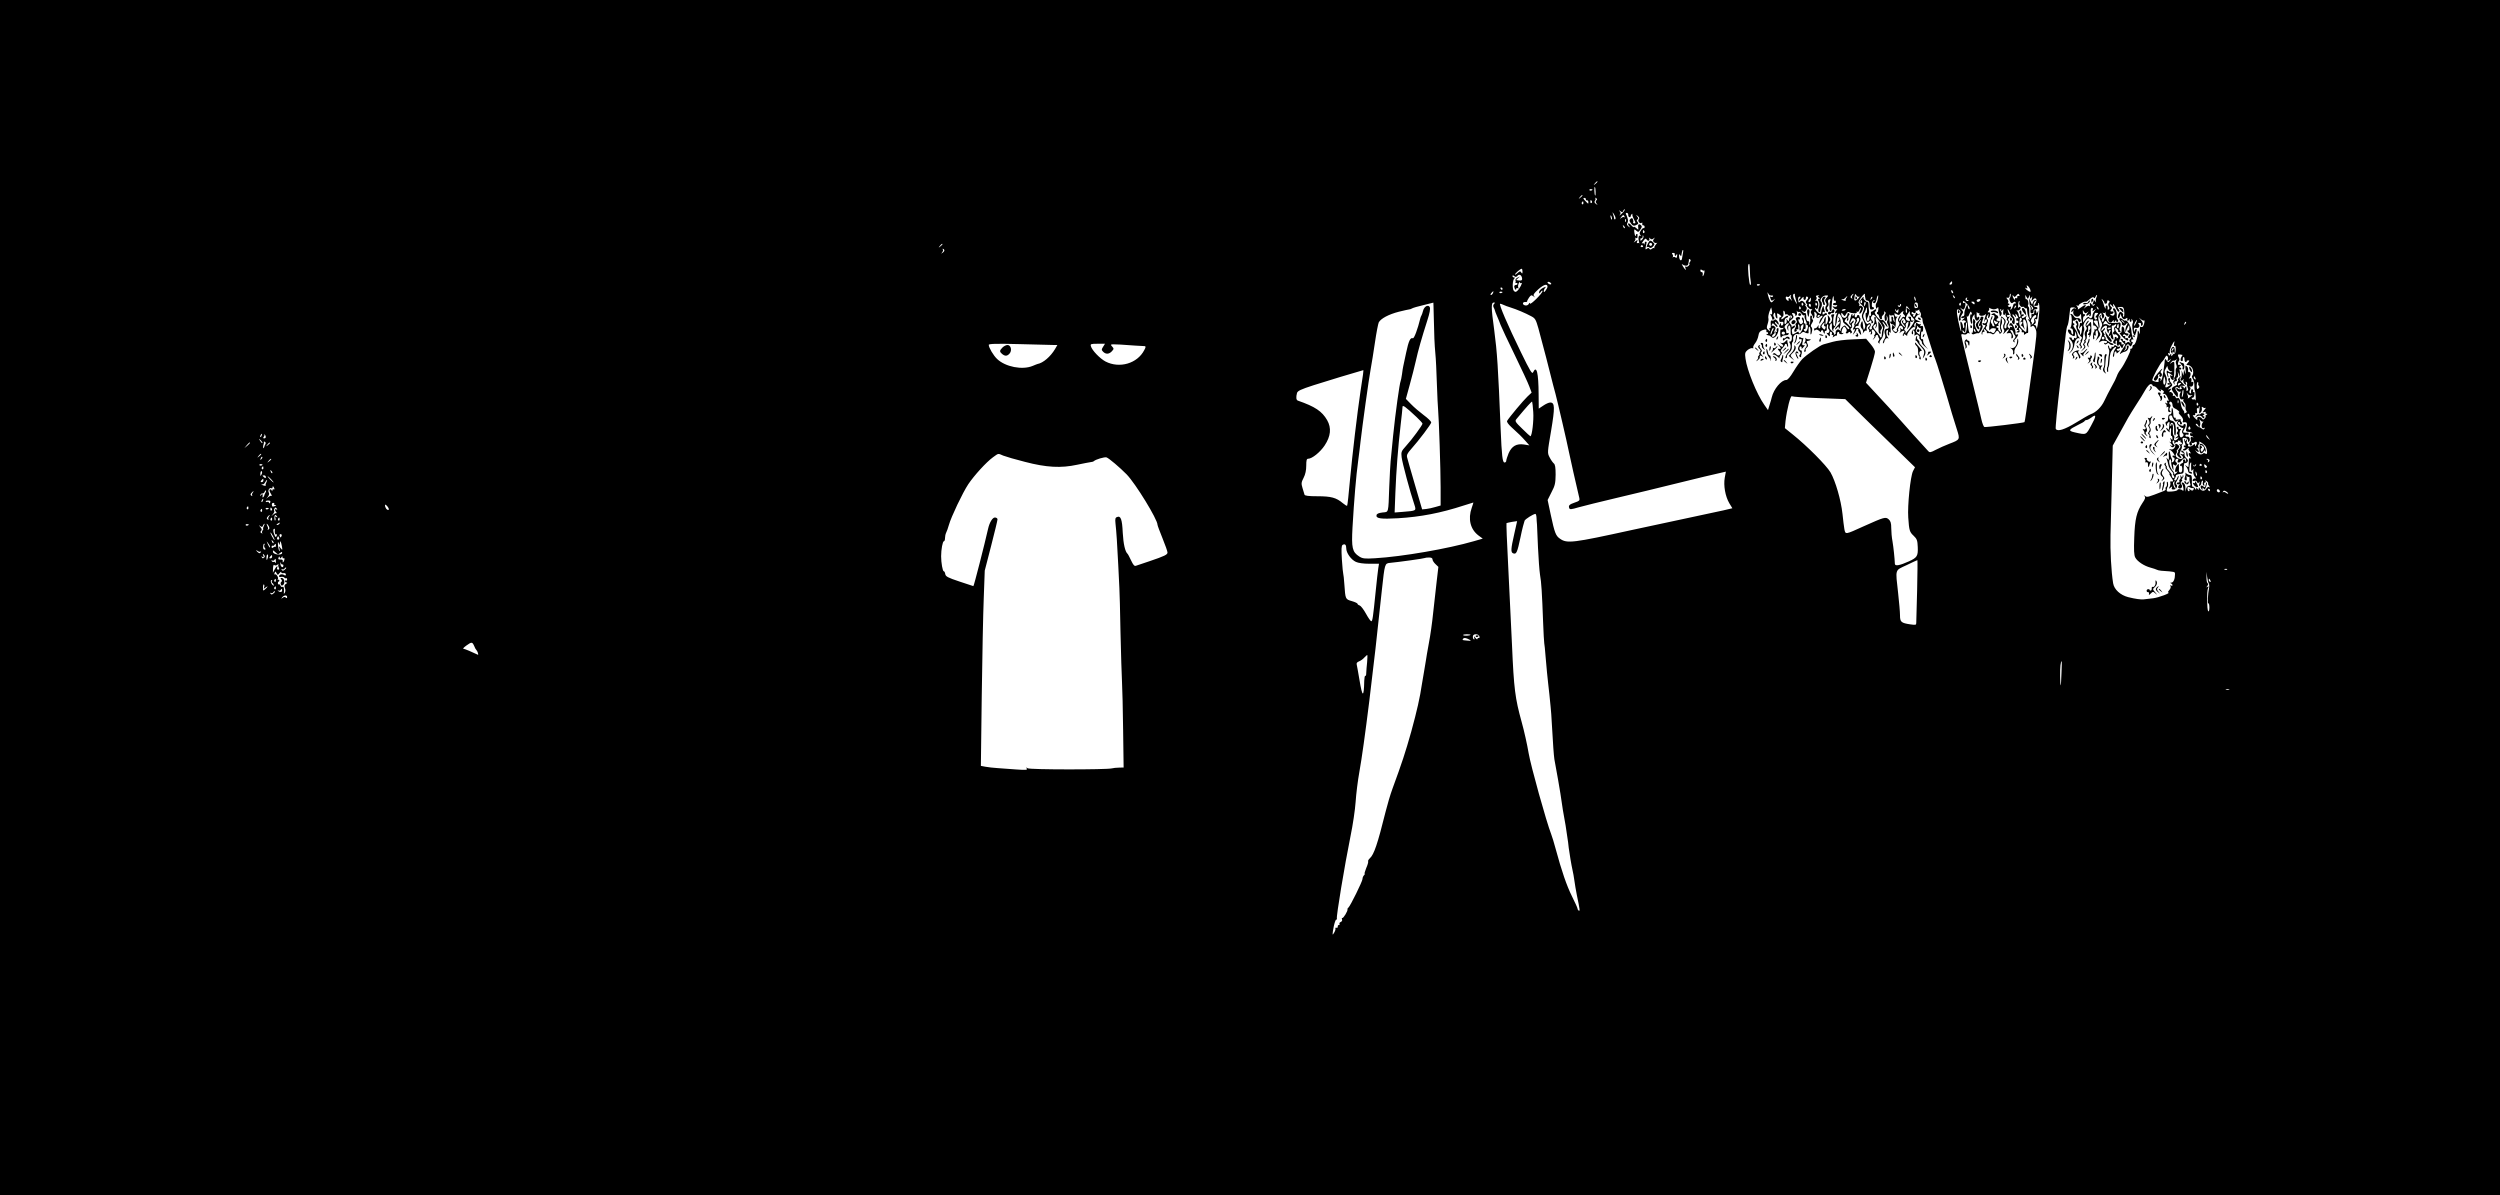 <?xml version="1.0" standalone="no"?>
<!DOCTYPE svg PUBLIC "-//W3C//DTD SVG 20010904//EN"
 "http://www.w3.org/TR/2001/REC-SVG-20010904/DTD/svg10.dtd">
<svg version="1.0" xmlns="http://www.w3.org/2000/svg"
 width="2000pt" height="956pt" viewBox="0 0 2000 956"
 preserveAspectRatio="xMidYMid meet">

<g transform="translate(0,956) scale(0.1,-0.1)"
fill="#000000" stroke="none">
<path d="M0 4780 l0 -4780 10000 0 10000 0 0 4780 0 4780 -10000 0 -10000 0 0
-4780z m12780 3326 c0 -2 -8 -10 -17 -17 -16 -13 -17 -12 -4 4 13 16 21 21 21
13z m-15 -81 c1 -19 -1 -32 -4 -29 -3 3 -6 21 -6 39 -1 19 1 32 4 29 3 -3 6
-21 6 -39z m-25 19 c0 -8 -19 -13 -24 -6 -3 5 1 9 9 9 8 0 15 -2 15 -3z m-80
-48 c0 -2 -8 -10 -17 -17 -16 -13 -17 -12 -4 4 13 16 21 21 21 13z m27 -30
c-1 -6 3 -10 9 -9 6 1 11 -5 11 -13 0 -18 0 -18 -25 9 -17 17 -18 24 -8 24 8
0 14 -5 13 -11z m84 -9 c-7 -7 -7 -15 2 -26 11 -14 10 -14 -6 -2 -12 9 -14 17
-7 26 5 6 6 16 2 20 -4 5 -1 5 6 0 10 -5 11 -10 3 -18z m-36 -6 c3 -5 2 -12
-3 -15 -5 -3 -9 1 -9 9 0 17 3 19 12 6z m-68 -16 c0 -8 -4 -12 -9 -9 -5 3 -6
10 -3 15 9 13 12 11 12 -6z m308 -83 c-16 -15 -24 -20 -17 -11 9 12 9 19 -1
29 -10 12 -9 12 5 1 15 -11 19 -11 24 3 4 9 9 14 12 11 3 -3 -7 -18 -23 -33z
m-56 -19 c6 -12 7 -24 3 -27 -5 -3 -9 0 -9 7 0 7 -4 21 -8 32 -10 25 -2 18 14
-12z m107 8 c-1 -9 4 -17 9 -18 6 -2 10 1 10 6 0 5 4 13 8 18 5 4 7 4 6 -2 -2
-5 4 -24 13 -41 14 -25 14 -31 3 -31 -8 0 -12 4 -10 8 3 4 2 14 -1 23 -5 13
-10 14 -20 5 -11 -9 -11 -15 2 -34 15 -23 28 -26 52 -11 10 6 10 11 2 21 -8
10 -8 15 0 20 8 5 7 12 -2 23 -12 15 -11 16 5 3 12 -10 14 -17 7 -26 -12 -14
11 -40 24 -27 4 4 6 0 4 -8 -1 -8 2 -14 8 -13 6 1 11 -4 11 -12 0 -8 -4 -12
-8 -10 -4 3 -14 -6 -22 -19 -12 -18 -13 -26 -4 -36 9 -10 9 -11 0 -6 -15 8
-20 -19 -10 -54 2 -8 2 -12 0 -7 -3 4 -9 5 -14 2 -5 -4 -6 2 -2 12 6 16 5 17
-13 3 -17 -14 -18 -13 -7 1 7 9 9 20 5 24 -4 5 -1 5 6 1 7 -4 12 -1 12 8 0 9
0 18 0 21 0 3 -3 4 -7 3 -5 -2 -6 -7 -5 -13 2 -5 0 -6 -4 -2 -5 4 -9 19 -10
33 -1 22 0 23 16 9 16 -14 19 -13 33 9 14 20 14 26 3 36 -16 13 -25 3 -20 -23
2 -18 2 -18 -17 -1 -10 9 -19 13 -19 8 -1 -5 -9 1 -19 13 -21 25 -38 19 -18
-6 11 -14 10 -14 -6 -2 -10 8 -14 18 -9 25 7 10 8 28 2 41 -1 3 -3 8 -4 13 -1
4 -4 12 -8 18 -4 6 -1 11 6 11 7 0 13 -7 12 -16z m-130 -27 c1 -9 0 -13 -4
-10 -3 4 -7 14 -8 22 -1 9 0 13 4 10 3 -4 7 -14 8 -22z m100 14 c4 -7 4 -10
-1 -6 -4 4 -15 2 -24 -5 -14 -11 -14 -10 -2 6 16 20 18 21 27 5z m11 -40 c-3
-8 -6 -5 -6 6 -1 11 2 17 5 13 3 -3 4 -12 1 -19z m-9 -53 c-3 -3 -9 2 -12 12
-6 14 -5 15 5 6 7 -7 10 -15 7 -18z m157 -24 c3 -5 2 -12 -3 -15 -5 -3 -9 1
-9 9 0 17 3 19 12 6z m-17 -67 c-13 -13 -15 -13 -15 0 0 8 4 13 9 10 4 -3 8 3
9 13 0 12 2 14 6 5 3 -8 -1 -20 -9 -28z m53 -9 c5 4 6 12 3 18 -5 9 -3 8 6 0
11 -10 17 -10 29 0 14 10 14 10 3 -4 -10 -13 -10 -18 1 -28 8 -6 18 -7 23 -3
5 4 1 -2 -9 -14 -9 -11 -15 -24 -12 -27 3 -4 2 -5 -2 -2 -3 3 -12 0 -19 -6 -8
-7 -14 -7 -19 1 -5 8 -11 8 -20 0 -11 -9 -13 -6 -9 15 3 15 6 31 7 35 1 5 -2
7 -8 7 -5 -1 -9 -9 -8 -17 2 -10 0 -11 -3 -2 -3 6 -11 9 -17 5 -6 -3 -2 5 9
19 15 21 21 23 27 12 5 -8 13 -12 18 -9z m-5651 -29 c0 -2 -8 -10 -17 -17 -16
-13 -17 -12 -4 4 13 16 21 21 21 13z m5604 -14 c3 -5 -1 -9 -9 -9 -8 0 -12 4
-9 9 3 4 7 8 9 8 2 0 6 -4 9 -8z m-5590 -31 c3 -5 -2 -15 -12 -22 -15 -12 -16
-12 -5 2 7 9 10 19 6 22 -3 4 -4 7 0 7 3 0 8 -4 11 -9z m5910 -23 c-3 -13 -6
-31 -7 -41 -3 -30 -21 -24 -24 8 -2 22 0 26 7 15 7 -10 10 -11 11 -2 1 6 3 17
4 22 1 6 3 12 4 15 0 3 3 5 5 5 3 0 3 -10 0 -22z m-66 -7 c-2 -19 4 -24 12
-11 7 12 9 10 7 -7 -1 -15 -5 -19 -13 -13 -6 6 -15 6 -20 2 -5 -4 -6 -3 -2 2
4 5 3 14 -2 21 -7 8 -5 12 5 12 7 0 14 -3 13 -6z m121 -67 c-6 -8 -8 -14 -4
-14 4 0 2 -7 -5 -15 -7 -8 -17 -12 -23 -8 -6 4 -8 0 -4 -10 9 -25 2 -21 -19
11 -11 18 -13 23 -3 16 19 -14 44 -12 45 4 1 6 3 15 4 20 1 4 2 11 1 15 -1 5
3 6 9 2 8 -5 7 -11 -1 -21z m480 -71 c0 -32 4 -70 7 -85 3 -16 1 -28 -4 -28
-9 0 -23 147 -15 163 8 14 10 6 12 -50z m-1819 -5 c0 -18 -2 -20 -10 -8 -7 12
-12 12 -29 -4 -12 -11 -21 -16 -21 -12 0 9 42 45 53 46 4 0 7 -10 7 -22z
m1453 8 c4 4 4 -4 2 -16 -5 -28 -18 -42 -13 -15 1 11 -2 19 -8 18 -6 -1 -11 5
-11 12 0 10 4 12 12 5 7 -5 15 -7 18 -4z m-1456 -66 c1 -15 -11 -18 -46 -11
-3 1 4 8 15 17 18 14 18 15 -4 4 -14 -7 -21 -17 -18 -25 3 -8 2 -16 -2 -18 -4
-2 -1 -2 6 -1 6 2 12 -1 12 -6 0 -6 -6 -10 -14 -10 -8 0 -13 -7 -12 -15 3 -19
16 -32 16 -16 0 7 5 9 12 5 6 -4 8 -3 5 4 -4 5 -3 21 2 34 6 12 10 17 10 10 1
-7 6 -10 12 -6 15 9 -16 -50 -34 -64 -11 -10 -17 -9 -27 2 -13 17 -10 87 5 98
6 5 5 8 -2 8 -7 0 -13 5 -13 11 0 8 4 8 14 0 10 -9 16 -8 26 3 14 18 35 4 37
-24z m233 -41 c0 -4 -7 -6 -15 -3 -8 4 -15 10 -15 15 0 4 7 6 15 3 8 -4 15
-10 15 -15z m3207 8 c0 -8 -6 -14 -14 -14 -9 0 -10 4 -2 14 6 7 12 13 14 13 1
0 2 -6 2 -13z m-3237 -31 c0 -6 -7 -20 -15 -30 -11 -15 -15 -16 -15 -5 0 8 6
21 13 28 8 9 2 8 -19 -2 -17 -9 -31 -23 -31 -33 0 -15 2 -15 14 2 8 11 13 13
13 5 0 -18 -100 -116 -100 -99 -1 8 -4 7 -10 -4 -6 -10 -18 -14 -30 -11 -24 6
-21 29 3 27 9 -1 15 1 14 5 -1 3 6 17 15 30 15 21 19 23 35 11 15 -12 16 -12
6 0 -10 11 -4 21 34 56 44 39 73 47 73 20z m1700 18 c0 -8 -19 -13 -24 -6 -3
5 1 9 9 9 8 0 15 -2 15 -3z m2163 -44 c4 -17 2 -18 -13 -10 -11 6 -22 15 -26
22 -5 7 -3 8 6 3 10 -6 12 -4 6 10 -5 14 -4 16 8 6 7 -6 16 -20 19 -31z
m-4223 10 c0 -5 -2 -10 -4 -10 -3 0 -8 5 -11 10 -3 6 -1 10 4 10 6 0 11 -4 11
-10z m3604 -26 c3 -8 2 -12 -4 -9 -6 3 -10 10 -10 16 0 14 7 11 14 -7z m-3680
-9 c-4 -8 -11 -15 -16 -15 -6 0 -5 6 2 15 7 8 14 15 16 15 2 0 1 -7 -2 -15z
m76 9 c0 -8 -19 -13 -24 -6 -3 5 1 9 9 9 8 0 15 -2 15 -3z m2153 -28 c9 1 15
-2 11 -7 -3 -5 -10 -7 -15 -4 -11 7 -11 3 -3 -19 5 -14 9 -14 23 -4 14 12 15
11 2 -4 -19 -25 -25 -23 -39 15 -13 35 -16 64 -4 36 4 -9 15 -15 25 -13z m186
7 c-1 -5 0 -10 1 -13 1 -3 3 -12 5 -20 2 -8 6 -24 10 -35 3 -11 -2 -6 -11 10
-22 37 -26 65 -8 65 2 0 3 -3 3 -7z m462 -6 c-6 -8 -7 -18 -3 -22 4 -5 1 -5
-6 -1 -10 6 -10 11 -1 22 6 8 14 14 16 14 3 0 0 -6 -6 -13z m52 -10 c7 3 4 -3
-7 -15 -21 -24 -36 -21 -31 6 2 9 4 22 5 27 0 6 5 2 11 -8 6 -10 16 -14 22
-10z m46 16 c-1 -5 0 -11 1 -15 1 -5 3 -14 4 -20 0 -7 8 -13 16 -13 9 0 15
-10 16 -25 2 -45 4 -48 22 -46 9 2 15 7 14 12 -2 5 -7 8 -11 7 -5 -1 -7 10 -6
24 0 15 7 28 15 31 12 3 13 2 1 -6 -9 -7 -10 -12 -2 -16 11 -7 20 7 25 38 1 8
5 18 9 22 8 9 -2 -48 -12 -61 -6 -9 -7 -17 -2 -42 1 -5 5 -2 10 6 7 10 9 7 8
-12 -1 -14 -4 -25 -7 -24 -3 1 -5 -2 -5 -8 0 -5 3 -9 6 -8 4 1 10 -9 13 -23 4
-14 11 -22 16 -19 6 4 8 10 5 15 -3 4 2 13 10 20 8 7 12 17 8 23 -3 6 -1 7 6
3 7 -5 9 -12 3 -19 -4 -7 -7 -18 -6 -24 1 -7 2 -18 3 -24 0 -5 5 -8 10 -5 5 3
7 16 5 29 -4 20 -4 20 5 2 4 -11 5 -25 0 -30 -4 -6 -4 -17 1 -25 14 -22 12
-40 -4 -40 -18 0 -25 -20 -16 -45 4 -11 3 -26 -3 -34 -12 -14 -20 -47 -9 -36
4 4 7 10 7 13 1 16 17 32 28 26 8 -5 8 -3 0 7 -15 15 -17 59 -4 59 5 0 7 -8 4
-19 -3 -10 0 -22 5 -25 6 -4 8 3 5 16 -3 17 -2 19 5 9 7 -9 9 -1 7 25 -2 22
-4 39 -5 39 -1 0 -3 20 -5 45 -1 25 -1 40 2 33 2 -7 11 -9 19 -6 8 3 14 1 15
-3 0 -5 2 -20 5 -34 3 -18 2 -21 -5 -10 -5 8 -8 17 -5 21 2 4 -1 11 -7 15 -8
5 -10 -1 -7 -19 3 -16 1 -24 -5 -20 -5 3 -8 0 -5 -8 3 -8 11 -14 18 -14 7 0
15 -7 17 -15 4 -13 3 -13 -6 0 -6 8 -11 13 -12 10 0 -3 -2 -13 -4 -22 -2 -9 5
-24 15 -33 15 -14 18 -14 30 0 7 8 9 15 6 15 -4 0 -2 9 4 21 9 16 14 18 26 9
7 -7 11 -17 8 -22 -4 -6 -10 -5 -16 3 -8 11 -9 10 -5 -2 3 -9 0 -23 -6 -30 -7
-7 -3 -6 9 4 23 19 40 12 22 -10 -6 -7 -8 -16 -4 -20 3 -3 6 -1 6 7 0 10 3 10
18 -1 9 -7 14 -10 10 -5 -10 12 42 77 55 69 6 -3 7 -1 3 6 -11 18 12 40 37 35
20 -4 19 -3 -3 8 -14 6 -27 13 -28 14 -7 5 15 36 24 34 5 -1 9 3 11 10 1 7 0
6 -4 -1 -4 -8 -8 -7 -14 2 -7 11 -10 9 -15 -8 -4 -13 -10 -20 -15 -17 -5 3 -6
10 -3 16 4 6 3 8 -3 5 -5 -3 -10 0 -10 8 0 11 4 12 13 4 8 -6 14 -6 18 0 3 5
3 11 -1 14 -5 2 -3 3 3 1 6 -1 17 2 23 7 6 5 9 6 6 3 -3 -4 0 -13 6 -20 6 -8
9 -21 5 -29 -3 -8 -1 -15 4 -15 6 0 10 -9 10 -20 0 -11 4 -28 10 -38 5 -9 26
-71 46 -137 20 -65 40 -126 45 -135 7 -13 82 -255 135 -440 9 -30 27 -86 39
-125 26 -82 26 -82 -60 -115 -33 -13 -82 -34 -108 -48 -41 -22 -50 -24 -61
-11 -101 110 -152 167 -211 234 -63 71 -128 143 -248 271 l-39 42 36 114 c20
62 36 123 36 134 0 11 -16 39 -36 62 l-35 42 -107 -5 c-59 -2 -132 -11 -162
-20 -30 -9 -63 -18 -72 -20 -26 -6 -139 -85 -171 -119 -16 -17 -47 -61 -69
-98 -26 -44 -47 -68 -58 -68 -40 0 -100 -72 -116 -139 -2 -9 -9 -35 -17 -59
l-13 -43 -30 43 c-60 85 -138 276 -150 369 -6 43 -4 51 17 69 13 10 30 17 37
15 7 -3 11 -1 8 4 -3 5 3 20 15 35 11 14 23 41 26 60 4 27 12 37 34 45 27 9
33 7 30 -12 0 -4 2 -6 6 -5 5 2 8 -1 8 -7 0 -5 -4 -9 -10 -7 -5 2 -6 0 -2 -5
5 -4 12 -7 15 -6 4 1 14 -4 22 -12 13 -11 18 -11 35 3 20 17 33 78 14 66 -6
-3 -8 -13 -5 -21 4 -9 2 -11 -6 -7 -7 4 -8 3 -4 -5 9 -14 -12 -43 -26 -35 -5
3 -1 12 9 20 10 7 14 14 10 14 -4 0 -3 9 2 19 8 14 7 22 -3 30 -7 6 -16 8 -20
4 -4 -4 -4 0 -1 10 6 15 9 14 26 -6 10 -12 18 -17 19 -10 0 6 -4 15 -10 18 -5
3 -10 11 -10 18 0 6 7 2 15 -9 8 -10 15 -14 15 -8 0 19 -26 48 -34 36 -4 -6
-12 -9 -20 -6 -9 3 -12 -5 -10 -31 2 -21 -1 -33 -6 -30 -6 4 -7 -2 -3 -12 5
-16 4 -17 -11 -2 -14 12 -14 20 -5 47 6 18 9 38 6 46 -3 7 1 31 8 52 8 22 15
37 15 34 10 -38 9 -61 -1 -54 -8 5 -9 3 -3 -7 5 -8 9 -17 10 -21 1 -5 2 -11 3
-14 0 -3 6 -2 11 1 7 5 8 11 1 19 -6 7 -6 17 -1 26 7 11 10 11 11 3 3 -28 4
-32 13 -40 5 -4 7 3 4 19 -4 23 -3 25 14 15 10 -7 18 -15 18 -20 0 -4 -3 -6
-7 -4 -5 3 -9 -5 -9 -18 -1 -18 3 -23 17 -20 13 3 18 -1 16 -13 -1 -9 -7 -17
-12 -17 -6 0 -9 6 -7 15 2 10 -1 9 -9 -4 -9 -14 -8 -20 2 -27 7 -4 17 -5 23
-2 5 3 6 1 2 -6 -4 -6 -12 -9 -17 -6 -5 4 -8 -12 -7 -35 1 -25 4 -36 9 -28 8
13 12 14 44 17 8 0 15 6 15 12 0 5 -4 7 -10 4 -5 -3 -10 -1 -10 4 0 20 -2 26
-11 37 -6 7 -2 17 11 29 19 18 29 9 11 -10 -5 -6 -5 -18 0 -30 9 -18 9 -18 5
2 -4 25 9 41 16 20 3 -6 4 -24 3 -39 -1 -16 1 -28 5 -28 4 0 6 -12 5 -27 -1
-16 -7 -27 -14 -25 -8 1 -9 -2 -4 -10 14 -23 10 -52 -11 -76 -21 -23 -31 -57
-15 -46 5 3 7 9 4 13 -2 5 6 18 19 30 16 15 23 31 21 52 -1 16 1 32 6 34 4 3
6 14 4 25 -4 22 19 44 39 37 8 -3 20 1 26 8 7 8 17 12 24 8 15 -10 36 -13 35
-5 -1 4 -1 18 0 32 1 18 4 21 10 12 4 -8 7 -25 5 -39 -3 -31 9 -21 13 12 2 13
-1 26 -7 30 -6 4 -4 15 6 30 10 16 12 25 4 30 -6 3 -8 10 -5 15 3 5 1 12 -5
15 -7 4 -10 -6 -8 -29 1 -19 -2 -39 -7 -43 -4 -4 -5 0 -2 10 4 11 1 17 -8 17
-10 0 -15 11 -15 36 0 19 -4 33 -9 30 -5 -3 -15 2 -22 12 -13 15 -12 16 3 4
14 -11 18 -10 27 6 7 13 7 22 -1 30 -7 7 -8 12 -3 12 4 0 0 9 -10 20 -14 15
-21 17 -32 9 -14 -13 -15 -13 -18 17 -1 12 4 21 12 21 9 0 10 -4 3 -11 -5 -5
-10 -15 -10 -20 1 -6 10 0 21 14 14 17 20 19 17 8 -1 -9 2 -17 7 -17 6 -1 11
4 11 9 3 20 4 21 15 15 7 -5 5 -13 -5 -24 -12 -13 -13 -20 -4 -29 7 -7 8 -12
3 -12 -4 0 0 -9 10 -20 10 -11 23 -17 29 -13 7 4 6 1 -1 -8 -10 -12 -9 -20 2
-36 8 -11 11 -24 7 -28 -4 -5 -1 -5 6 -1 7 4 10 18 8 32 -4 21 -3 24 9 14 8
-7 12 -16 9 -21 -12 -20 8 -30 27 -13 10 9 19 12 19 6 0 -6 -4 -13 -9 -16 -9
-6 -22 -46 -16 -46 2 0 12 16 21 35 9 19 23 35 31 35 8 0 11 5 8 10 -5 8 -11
7 -21 -1 -11 -9 -14 -8 -14 5 0 11 5 14 12 10 8 -5 9 -2 5 10 -4 10 -7 23 -7
28 0 30 -19 -14 -22 -50 -2 -15 -48 26 -48 42 0 6 4 5 9 -2 6 -10 10 -7 15 11
7 31 -2 59 -18 50 -7 -4 -7 -1 1 7 8 9 9 18 3 25 -6 7 -2 11 13 12 12 0 16 -1
8 -4 -11 -5 -11 -7 0 -14 11 -7 11 -9 1 -9 -10 0 -10 -5 -2 -21 8 -14 8 -29 1
-49 -6 -18 -6 -32 0 -35 5 -4 10 -1 10 4 2 14 6 30 9 34 7 8 7 38 0 42 -19 12
7 49 34 51 25 1 26 0 9 -18 -13 -15 -15 -23 -6 -37 8 -13 8 -22 1 -29 -12 -12
0 -55 13 -46 6 4 6 10 0 18 -7 9 -7 16 1 24 6 6 8 17 6 24 -8 20 -4 32 10 34
6 1 9 -3 5 -9 -9 -16 -11 -77 -1 -83 4 -3 8 -2 9 3 0 4 2 30 4 57 4 49 15 78
15 37 0 -12 4 -20 8 -17 5 3 9 -1 9 -9 0 -8 -4 -12 -8 -9 -4 2 -10 0 -14 -6
-6 -9 8 -14 28 -11 5 1 6 -3 2 -8 -3 -6 -13 -7 -23 -4 -15 6 -15 5 -3 -10 7
-9 18 -14 25 -10 6 3 6 0 -1 -8 -16 -16 -17 -33 -1 -23 7 5 8 3 3 -7 -5 -7
-10 -29 -11 -49 -3 -50 -3 -52 -12 -46 -10 6 -8 67 1 83 4 7 1 10 -8 9 -18 -3
-19 -5 -10 -29 7 -17 -13 -53 -23 -42 -3 2 0 10 6 17 7 9 6 19 -4 33 -15 19
-15 19 -10 -7 2 -14 -2 -35 -9 -45 -12 -16 -13 -13 -10 22 3 30 2 36 -6 23 -5
-10 -8 -19 -7 -22 2 -2 -5 -13 -15 -24 -10 -11 -17 -23 -15 -28 2 -5 -1 -10
-7 -11 -5 -1 -9 6 -7 15 2 15 1 15 -8 -1 -6 -9 -15 -15 -19 -13 -4 3 -8 -2 -8
-10 0 -10 4 -11 11 -4 6 6 16 4 29 -7 10 -10 17 -13 15 -8 -2 6 2 11 7 13 6 1
10 -2 10 -7 0 -5 4 -13 8 -18 5 -4 7 -1 5 7 -1 8 2 14 8 13 6 -1 10 9 8 22 -1
14 2 27 6 30 5 3 7 -3 5 -15 -2 -11 0 -22 5 -25 5 -3 7 -12 4 -20 -4 -8 -11
-12 -18 -8 -6 4 -5 -1 3 -10 14 -18 22 -22 20 -9 -3 20 2 33 11 27 6 -4 8 -11
5 -16 -4 -5 -1 -9 5 -9 6 0 8 -5 4 -12 -6 -10 -5 -10 8 -1 8 7 17 10 20 8 3
-3 5 2 4 12 0 10 4 18 9 18 6 0 9 -3 8 -7 -4 -11 26 -17 33 -6 4 7 3 8 -4 4
-14 -8 -12 20 2 43 8 12 11 11 22 -4 9 -12 10 -22 4 -30 -7 -8 -5 -12 5 -12 7
0 13 3 12 6 -1 3 3 6 8 6 6 0 9 -4 7 -8 -1 -5 2 -6 8 -2 8 5 8 11 0 20 -8 10
-8 15 0 20 6 4 9 13 6 21 -3 7 -1 16 4 19 6 4 10 11 10 18 0 6 -7 2 -15 -9
-17 -22 -20 -12 -4 17 8 16 13 18 24 9 11 -9 12 -17 4 -31 -5 -10 -7 -19 -4
-19 3 0 1 -10 -6 -21 -8 -15 -8 -19 0 -15 14 9 14 1 0 -27 -10 -21 -10 -21 5
-3 9 11 16 23 16 28 0 4 5 8 11 8 5 0 8 -3 5 -8 -2 -4 2 -16 10 -27 14 -19 15
-19 12 0 -5 31 -19 47 -35 41 -9 -4 -13 -1 -10 6 2 7 10 12 16 11 6 -2 10 0 9
5 -1 4 3 17 10 28 6 12 8 25 4 29 -4 3 -7 11 -7 16 0 5 -4 9 -10 9 -5 0 -10
-4 -10 -10 0 -5 -4 -10 -10 -9 -5 0 -9 8 -7 17 2 15 1 15 -7 2 -9 -12 -11 -13
-11 -1 0 19 -10 9 -14 -15 -3 -11 -7 -26 -11 -35 -3 -10 -2 -20 4 -24 6 -3 11
-12 11 -18 -1 -7 -10 -1 -21 13 -12 14 -24 25 -28 25 -8 0 -2 18 11 30 8 7 9
5 5 -8 -4 -11 -3 -16 4 -12 6 4 8 13 5 20 -2 7 0 17 6 23 6 6 6 12 -1 16 -6 4
-11 1 -11 -6 0 -8 -5 -19 -12 -26 -14 -14 -38 2 -38 26 0 13 3 12 14 -3 13
-18 14 -18 25 3 7 14 17 20 24 15 20 -12 68 -13 61 -1 -4 6 -2 8 4 4 6 -3 14
3 17 15 4 11 9 18 12 16 2 -3 0 -15 -7 -26 -6 -12 -7 -21 -2 -21 5 0 14 11 20
24 8 19 8 27 -2 35 -7 6 -17 7 -21 3 -5 -4 -5 -2 -1 5 3 6 2 14 -4 18 -6 4 0
20 16 41 26 34 35 41 33 27z m1167 -8 c-1 -8 -5 -17 -9 -21 -3 -4 -2 -15 4
-26 8 -15 14 -17 24 -8 9 8 15 8 20 0 4 -6 1 -9 -5 -8 -7 2 -14 -5 -15 -16 -2
-10 -9 -24 -15 -30 -8 -8 -9 -6 -4 8 5 13 4 17 -4 12 -6 -3 -14 -2 -17 4 -4 6
-3 9 2 8 4 -2 8 2 8 7 0 6 -4 9 -8 7 -5 -1 -6 2 -2 8 4 6 1 18 -6 26 -10 12
-10 15 1 12 8 -2 15 3 16 10 2 19 4 22 8 22 2 0 3 -7 2 -15z m69 5 c4 -6 1 -9
-7 -8 -7 2 -12 -3 -10 -10 1 -8 -2 -11 -8 -7 -5 3 -10 0 -10 -7 0 -9 -3 -9
-10 2 -5 8 -10 20 -10 25 0 6 4 4 9 -3 6 -10 10 -10 21 3 15 18 17 18 25 5z
m-1828 -6 c-3 -4 -2 -16 4 -28 10 -20 10 -20 -5 -2 -15 18 -21 15 -17 -8 1 -5
-5 -4 -13 3 -16 13 -12 36 4 26 5 -3 11 -1 15 5 3 5 9 10 12 10 4 0 3 -3 0 -6z
m1311 -19 c-3 -3 -9 2 -12 12 -6 14 -5 15 5 6 7 -7 10 -15 7 -18z m593 10 c7
20 8 20 8 0 1 -17 3 -18 12 -5 8 12 9 9 4 -10 -5 -23 -5 -23 8 -8 22 27 40 2
21 -28 -15 -21 -14 -23 5 -21 14 1 20 6 16 15 -2 7 -1 10 4 7 6 -3 8 -36 5
-73 -5 -74 -21 -160 -23 -124 0 12 -7 22 -13 22 -10 0 -10 2 0 8 8 5 10 16 6
27 -5 11 -4 16 3 12 5 -3 10 -1 11 6 1 7 4 26 7 42 4 24 3 26 -4 10 -8 -17
-10 -18 -10 -2 -1 9 -5 17 -10 17 -5 0 -8 -8 -7 -17 0 -10 -5 -17 -11 -15 -7
1 -12 -1 -12 -5 3 -20 -2 -34 -10 -29 -5 3 -8 24 -7 46 1 23 -1 43 -6 46 -5 3
-6 10 -3 15 8 12 -4 51 -14 45 -4 -3 -8 5 -8 17 -2 21 -1 21 9 2 11 -19 11
-19 19 0z m541 -2 c-5 -10 -7 -25 -5 -33 4 -13 3 -13 -6 0 -6 8 -11 12 -11 8
0 -3 -3 -14 -7 -24 -5 -13 -3 -15 7 -9 9 6 11 4 5 -5 -6 -10 -11 -9 -22 5 -12
18 -18 13 -13 -10 1 -5 -2 -7 -6 -2 -4 4 -17 -1 -28 -10 -20 -17 -20 -17 -7 0
19 24 -1 21 -35 -5 -16 -12 -26 -18 -22 -13 4 4 2 15 -5 23 -9 13 -9 14 1 8 6
-4 12 -3 12 2 0 10 50 35 57 28 2 -2 16 7 30 20 18 16 29 21 33 13 5 -7 9 -5
13 5 4 9 9 16 12 16 3 0 2 -8 -3 -17z m-2001 -6 c-6 -8 -8 -16 -5 -20 3 -3 -1
-4 -10 -3 -8 1 -19 6 -23 11 -4 4 -3 5 3 2 7 -4 17 0 24 8 7 8 15 15 17 15 3
0 0 -6 -6 -13z m200 -10 c-10 -9 -11 -8 -5 6 3 10 9 15 12 12 3 -3 0 -11 -7
-18z m355 -3 c1 -9 0 -13 -4 -10 -3 4 -7 14 -8 22 -1 9 0 13 4 10 3 -4 7 -14
8 -22z m-839 -2 c0 -10 -6 -19 -13 -19 -9 0 -9 5 -1 19 7 10 13 18 14 18 1 0
1 -8 0 -18z m1248 8 c-3 -5 -1 -10 6 -10 7 0 10 -3 6 -6 -9 -9 -28 6 -22 17 4
5 8 9 11 9 3 0 2 -4 -1 -10z m104 -17 c-6 -7 -15 -10 -20 -7 -13 8 -3 21 15
21 12 0 13 -4 5 -14z m996 -13 c0 -13 20 -13 21 0 3 20 4 21 15 14 7 -4 8 -9
0 -17 -6 -6 -7 -16 -1 -28 7 -12 6 -20 0 -24 -6 -4 -10 -3 -9 2 3 20 -2 34
-11 28 -6 -4 -7 -12 -4 -18 4 -7 3 -8 -2 -4 -5 5 -10 13 -10 18 -1 5 -3 11 -4
14 -1 3 -3 8 -4 13 -1 4 -5 14 -10 22 -7 12 -7 13 5 2 8 -7 14 -17 14 -22z
m-1078 -45 c0 -15 -11 -10 -13 6 -1 5 -2 12 -3 17 -3 17 -28 -45 -26 -65 1
-14 -3 -23 -11 -23 -8 0 -14 -4 -14 -10 0 -5 8 -7 18 -3 14 5 13 3 -3 -11 -15
-12 -15 -14 -4 -10 10 3 20 1 24 -5 3 -6 1 -11 -6 -11 -6 0 -9 -8 -6 -20 3
-11 2 -22 -2 -24 -4 -3 -8 5 -8 16 -1 12 -7 26 -13 32 -8 8 -9 -1 -4 -34 11
-71 -3 -43 -20 43 -17 82 -14 106 10 86 10 -8 11 -16 4 -29 -13 -24 -13 -63 0
-55 6 4 8 11 5 16 -4 5 1 19 9 31 14 20 14 24 -2 42 -16 20 -16 20 0 7 16 -12
19 -10 27 10 9 25 5 43 -8 35 -4 -3 -8 2 -8 10 0 10 8 7 27 -11 15 -14 27 -32
27 -40z m40 38 c0 -9 -4 -10 -14 -2 -7 6 -13 12 -13 14 0 1 6 2 13 2 8 0 14
-6 14 -14z m358 7 c-8 -13 14 -42 25 -35 5 3 11 1 15 -5 4 -6 10 -8 14 -6 4 3
8 -5 8 -17 2 -30 7 -49 17 -66 7 -10 5 -12 -5 -6 -10 6 -9 2 2 -11 9 -10 15
-27 14 -37 -3 -14 0 -16 10 -7 10 8 16 4 27 -17 15 -31 15 -33 -26 -333 -43
-317 -57 -415 -60 -417 -6 -6 -310 -43 -321 -39 -6 2 -17 30 -24 62 -7 33 -32
138 -56 234 -57 228 -105 429 -105 441 0 6 9 8 19 4 11 -3 22 -1 26 5 3 6 11
7 17 4 7 -5 8 -2 3 5 -4 7 -9 29 -10 49 -2 20 -6 51 -9 67 -3 17 -2 24 1 16 4
-10 9 -5 17 15 10 24 13 26 19 11 4 -11 3 -16 -4 -12 -6 4 -9 -8 -8 -34 2 -23
7 -41 12 -41 5 0 7 10 4 23 -3 12 1 31 10 42 9 11 13 14 10 5 -2 -8 0 -23 5
-33 7 -14 12 -16 24 -7 7 7 11 17 8 22 -4 6 -9 6 -14 -2 -4 -6 -7 4 -7 22 -1
18 1 27 4 20 3 -6 9 -10 14 -7 5 4 6 0 3 -8 -6 -17 36 -18 49 -2 5 6 6 1 2
-10 -4 -11 -9 -29 -11 -40 -4 -19 -4 -19 4 -1 5 11 11 15 15 10 8 -14 -9 -38
-22 -30 -6 4 -11 2 -11 -3 0 -6 7 -11 15 -11 13 0 11 -6 -6 -29 -12 -16 -19
-35 -16 -43 4 -9 6 -7 6 5 1 10 5 15 11 12 6 -4 7 1 3 12 -6 16 -5 16 10 4 9
-7 15 -17 12 -21 -3 -5 3 -7 12 -5 10 1 23 -2 30 -7 7 -6 16 -2 26 12 12 17
16 18 26 7 6 -8 10 -16 8 -18 -1 -3 4 1 12 7 10 9 10 17 3 30 -7 12 -7 25 -1
37 6 10 7 28 3 40 -6 19 -5 20 9 9 8 -7 14 -21 12 -30 -2 -9 -4 -17 -5 -17 -7
0 -6 -36 1 -41 5 -3 5 -14 -2 -27 -7 -15 -3 -12 15 8 14 17 25 25 26 20 0 -6
-5 -16 -12 -23 -9 -9 -6 -11 10 -7 21 4 28 -9 23 -38 -1 -5 3 -6 8 -2 11 6 5
31 -12 53 -9 11 -6 15 10 10 4 -2 8 -9 10 -17 1 -7 6 -18 12 -24 8 -8 6 -16
-5 -28 -12 -13 -12 -19 -3 -25 7 -4 10 -3 5 4 -3 6 -2 13 4 17 5 3 15 15 20
25 8 16 7 18 -4 14 -10 -4 -14 0 -12 12 3 18 -19 70 -34 79 -4 3 -11 -2 -14
-11 -3 -8 -2 -12 3 -9 5 3 13 0 17 -6 4 -8 3 -9 -4 -5 -7 4 -12 2 -12 -5 0
-10 -3 -10 -12 -1 -10 10 -10 17 0 32 8 13 8 21 1 25 -6 5 -6 12 3 23 8 10 9
13 1 9 -6 -4 -14 -3 -18 3 -3 5 2 10 12 10 10 0 14 4 8 8 -5 4 -11 16 -13 27
-2 17 0 16 12 -5 8 -14 12 -28 10 -31 -2 -4 3 -12 11 -19 11 -9 12 -16 5 -25
-7 -9 -6 -16 3 -24 11 -9 14 -5 15 19 0 16 -4 32 -9 35 -5 4 -9 11 -9 18 0 6
7 2 16 -9 13 -16 15 -16 10 -1 -7 24 1 21 15 -4 8 -15 8 -19 0 -15 -6 4 -11 0
-11 -9 0 -9 4 -14 8 -11 5 3 9 -1 9 -9 0 -8 -4 -12 -9 -9 -4 3 -8 1 -8 -5 0
-5 5 -13 10 -16 8 -5 7 -11 -1 -21 -9 -11 -8 -14 2 -14 11 0 11 -2 -1 -10 -13
-8 -12 -10 3 -10 14 0 17 5 11 22 -6 20 -5 21 9 9 9 -7 14 -17 11 -22 -3 -5 0
-8 8 -7 7 2 12 -3 10 -11 -2 -11 0 -12 11 -3 8 7 16 10 18 8 10 -10 2 81 -8
100 -9 16 -9 24 0 35 7 7 2 5 -10 -4 -14 -12 -23 -15 -28 -8 -3 6 -1 11 4 11
6 0 11 5 11 11 0 5 -5 7 -10 4 -6 -4 -10 -3 -9 2 3 20 -2 34 -11 28 -7 -4 -7
-12 0 -25 7 -13 7 -21 0 -25 -5 -3 -10 2 -10 12 0 11 -6 25 -12 32 -8 8 -8 11
-2 8 15 -8 39 19 25 27 -5 3 -11 0 -14 -6 -3 -7 -4 1 -2 17 3 35 3 35 11 35 3
0 2 -5 -1 -10z m-4685 -107 c3 -155 6 -229 13 -303 4 -36 9 -144 12 -240 3
-96 8 -191 10 -210 6 -65 20 -474 20 -620 l0 -144 -42 -12 c-23 -7 -56 -14
-74 -16 l-32 -3 -57 195 c-31 107 -60 206 -63 220 -5 19 2 34 30 65 66 74 163
203 163 216 -1 8 -27 34 -60 58 -32 24 -78 63 -101 87 l-42 43 31 113 c17 62
39 147 48 188 18 83 48 188 92 325 20 62 26 95 20 108 -12 24 -46 5 -54 -31
-4 -15 -9 -31 -13 -37 -3 -5 -7 -14 -8 -20 -22 -90 -50 -164 -60 -161 -20 8
-34 -20 -54 -116 -11 -51 -21 -100 -23 -108 -2 -8 -7 -37 -10 -64 -4 -27 -9
-52 -11 -55 -8 -15 -42 -257 -60 -436 -8 -88 -17 -180 -20 -205 -3 -25 -7
-117 -11 -205 -8 -218 -3 -199 -55 -205 -31 -4 -45 -10 -47 -22 -5 -26 35 -32
172 -24 182 11 342 42 526 102 41 13 75 24 77 24 1 0 -5 -19 -13 -42 -32 -90
-11 -173 54 -222 l34 -25 -69 -20 c-210 -61 -574 -124 -793 -137 -83 -5 -99
-3 -126 14 -56 36 -63 68 -54 232 13 225 29 415 45 530 8 58 16 128 19 155 14
123 67 508 81 580 8 44 24 142 35 218 11 76 25 147 30 158 17 31 79 64 160 85
41 10 80 19 85 19 6 0 15 4 22 8 6 4 46 16 90 26 43 11 79 20 80 20 0 1 2 -47
3 -106z m482 95 c-7 -7 -8 -17 -3 -27 5 -9 9 -19 10 -24 0 -4 8 -24 17 -45 9
-20 22 -53 29 -72 7 -19 58 -127 113 -240 55 -113 108 -227 117 -253 l18 -48
-34 -32 c-31 -29 -145 -165 -162 -194 -5 -7 9 -27 34 -50 60 -54 80 -74 114
-112 l30 -34 -43 7 c-60 9 -98 -13 -123 -70 -10 -25 -19 -52 -19 -60 0 -8 -6
-14 -14 -14 -16 0 -22 52 -31 270 -20 495 -28 614 -51 787 -26 190 -26 223 -2
223 9 0 9 -3 0 -12z m2473 3 c3 -5 2 -12 -3 -15 -5 -3 -9 1 -9 9 0 17 3 19 12
6z m110 0 c3 -5 2 -12 -3 -15 -5 -3 -9 1 -9 9 0 17 3 19 12 6z m807 -1 c4 -28
2 -33 -13 -35 -11 -2 -15 4 -14 19 3 26 3 26 15 26 6 0 11 -4 12 -10z m345 -5
c0 -8 -4 -12 -9 -9 -5 3 -6 10 -3 15 9 13 12 11 12 -6z m-3659 -4 c9 -5 35
-14 57 -21 48 -15 117 -44 165 -70 31 -16 37 -26 57 -96 19 -67 108 -409 118
-454 2 -8 11 -40 19 -71 17 -64 93 -391 106 -458 7 -37 64 -290 85 -377 4 -17
-2 -23 -36 -34 -44 -15 -53 -24 -45 -45 4 -12 16 -11 73 6 37 11 174 44 303
75 129 30 354 85 500 121 146 36 290 71 321 77 l56 13 -9 -49 c-11 -62 4 -148
36 -203 l25 -41 -72 -17 c-40 -9 -180 -39 -312 -67 -132 -28 -321 -68 -420
-90 -475 -104 -519 -110 -576 -69 -33 23 -42 46 -73 191 l-25 118 31 62 c28
53 32 72 33 141 0 58 -4 82 -15 90 -8 7 -23 28 -33 48 -19 36 -18 38 12 214
31 186 30 225 -7 225 -11 0 -36 -11 -56 -25 l-36 -24 -1 112 c-1 176 -16 238
-44 179 -8 -18 -23 7 -98 161 -104 213 -179 387 -166 387 5 0 17 -4 27 -9z
m2459 -6 c0 -8 -4 -12 -9 -9 -4 3 -8 9 -8 15 0 5 4 9 8 9 5 0 9 -7 9 -15z
m716 -6 c-8 -8 -13 -7 -18 2 -5 8 -4 10 3 5 7 -4 12 -2 12 5 0 7 3 9 7 6 4 -4
2 -12 -4 -18z m1703 4 c-9 29 10 10 24 -23 7 -16 17 -27 22 -24 5 3 4 12 -3
20 -6 8 -10 14 -8 15 32 6 40 5 46 -4 10 -17 11 -77 1 -71 -5 3 -6 9 -3 14 3
4 -2 13 -9 19 -11 9 -16 9 -22 -1 -13 -20 -15 -50 -4 -43 5 3 10 14 11 23 0
14 2 14 6 2 12 -32 25 -41 40 -28 8 6 13 7 12 2 -4 -21 2 -28 12 -14 9 13 10
13 7 0 -2 -8 2 -15 7 -15 5 0 9 7 7 15 -2 13 -2 13 7 0 5 -8 7 -19 3 -24 -9
-16 -2 -79 11 -95 10 -12 9 -13 -2 -6 -10 6 -12 4 -7 -4 8 -12 14 -12 14 -1 1
3 5 17 11 33 6 15 6 27 1 27 -4 0 -11 -8 -13 -17 -3 -13 -5 -11 -6 6 -1 18 3
22 18 18 22 -5 35 15 20 30 -6 6 -4 10 5 10 8 0 15 -3 14 -6 -2 -19 4 -24 12
-11 6 10 3 22 -13 40 -20 22 -20 23 -1 7 11 -9 23 -14 27 -11 8 8 1 -32 -8
-46 -4 -6 -11 -8 -16 -5 -9 6 -12 -5 -10 -40 l1 -20 -9 20 c-8 17 -10 14 -10
-16 -1 -36 -20 -89 -33 -89 -5 0 -8 -7 -8 -15 0 -8 -5 -15 -12 -15 -6 0 -9 -3
-5 -6 7 -8 -46 -116 -78 -159 -13 -16 -26 -40 -30 -53 -4 -13 -22 -51 -42 -85
-19 -34 -45 -85 -58 -113 -23 -50 -67 -93 -110 -108 -11 -4 -64 -34 -117 -67
-92 -56 -148 -74 -162 -50 -4 5 12 168 35 363 22 194 43 376 46 403 3 28 9 55
13 60 4 6 11 39 14 75 4 35 8 65 9 66 10 9 41 6 43 -4 1 -7 0 -8 -3 -2 -6 13
-33 -6 -33 -24 0 -6 5 -4 11 4 10 13 10 13 6 0 -11 -35 35 -60 53 -30 7 12 9
11 9 -5 -1 -11 2 -30 5 -43 3 -13 1 -20 -5 -17 -5 4 -9 2 -9 -4 0 -5 -3 -18
-6 -28 -5 -17 -5 -17 10 1 14 18 15 16 12 -18 -4 -41 -16 -62 -16 -28 0 11 -5
24 -11 27 -6 4 -8 14 -4 22 7 21 -4 55 -16 47 -6 -4 -6 -11 1 -19 7 -9 8 -15
1 -19 -11 -7 22 -81 41 -92 5 -3 4 -11 -3 -20 -6 -8 -8 -14 -4 -14 4 0 2 -6
-4 -14 -8 -10 -9 -16 -1 -21 6 -3 7 -11 4 -17 -4 -7 -2 -8 5 -4 8 6 9 12 2 20
-6 7 -7 16 -3 20 4 4 8 12 8 17 1 5 3 10 4 12 1 1 4 16 5 32 2 17 4 31 5 33 6
6 6 28 -1 42 -9 18 35 78 45 62 4 -6 13 -9 20 -6 9 3 12 -4 11 -25 -1 -17 2
-28 5 -26 4 3 13 -2 19 -9 8 -9 8 -17 2 -20 -5 -3 -11 -3 -14 1 -2 5 -3 3 -1
-4 1 -6 0 -14 -4 -18 -10 -9 -11 -65 -1 -59 4 2 5 12 2 21 -4 11 -2 14 5 9 7
-4 10 1 7 14 -2 11 0 22 6 25 5 4 10 1 10 -4 1 -6 2 -17 4 -23 1 -7 -5 -24
-12 -38 -12 -22 -11 -21 11 4 22 27 23 31 10 52 -10 15 -12 24 -4 29 9 6 9 14
-3 70 -3 11 1 29 9 40 8 10 15 13 15 7 1 -7 3 -16 4 -22 1 -5 3 -13 4 -17 1
-5 5 -1 11 7 6 9 5 20 -3 29 -9 11 -9 13 0 8 6 -4 13 -2 16 5 2 7 3 5 2 -4 -3
-20 18 -41 31 -30 4 4 3 0 -3 -8 -7 -9 -8 -21 -4 -29 10 -16 22 -16 32 1 7 10
9 10 9 -2 0 -13 1 -13 10 0 7 11 10 11 10 2 0 -7 5 -10 10 -7 7 5 8 11 1 19
-5 6 -9 21 -7 31 4 26 -14 66 -26 59 -5 -4 -5 -11 0 -17 22 -29 0 -58 -25 -33
-4 4 -2 6 6 4 7 -1 16 3 18 10 3 7 1 12 -4 11 -20 -3 -25 2 -14 15 8 10 9 16
1 21 -5 3 -10 11 -10 18 0 6 7 2 16 -9 14 -17 15 -17 10 -1z m-785 -16 c-10
-9 -11 -8 -5 6 3 10 9 15 12 12 3 -3 0 -11 -7 -18z m-1716 4 c3 -5 2 -12 -3
-15 -5 -3 -9 1 -9 9 0 17 3 19 12 6z m866 -8 c13 -17 13 -17 -5 -3 -17 14 -18
13 -12 -7 4 -12 3 -24 -2 -26 -4 -3 -7 6 -6 21 2 39 5 41 25 15z m1517 -8 c-3
-3 -9 2 -12 12 -6 14 -5 15 5 6 7 -7 10 -15 7 -18z m-838 0 c8 0 20 3 26 7 6
4 11 2 12 -5 0 -6 3 -21 6 -32 2 -11 5 -22 5 -25 1 -3 5 2 11 10 5 9 5 19 -2
27 -6 8 -8 16 -4 20 3 3 6 0 6 -8 0 -12 2 -11 10 1 8 11 9 8 6 -12 -5 -28 9
-39 17 -15 2 6 3 4 2 -5 -2 -10 1 -21 6 -24 5 -3 7 -9 4 -14 -3 -5 -1 -12 5
-15 8 -5 8 -11 0 -20 -6 -8 -10 -19 -8 -27 1 -7 -2 -14 -7 -15 -11 -3 -14 16
-6 32 11 21 8 34 -10 51 -10 9 -20 14 -20 11 -1 -4 -3 -20 -5 -37 -2 -16 -4
-36 -5 -42 -1 -7 2 -22 7 -33 7 -18 6 -18 -9 -6 -9 7 -14 17 -11 22 3 5 1 8
-4 7 -6 -2 -10 2 -10 7 0 6 5 9 12 7 6 -2 8 0 4 4 -4 4 -3 13 3 21 11 13 10
14 -11 17 -5 0 -9 6 -7 11 1 6 5 9 9 8 3 -1 5 3 4 10 -1 7 -5 13 -10 14 -5 1
-12 6 -15 12 -4 6 -12 7 -21 1 -13 -8 -13 -10 2 -10 17 0 19 -15 5 -37 -4 -7
-3 -22 3 -33 6 -11 8 -20 5 -20 -3 0 -7 0 -10 0 -3 0 -5 3 -6 8 0 4 -5 12 -9
17 -5 6 -5 17 0 25 6 8 10 20 10 25 -1 30 -23 -36 -26 -74 -2 -32 0 -41 7 -29
7 13 21 16 47 9 1 -1 -2 -10 -8 -22 -9 -16 -14 -18 -26 -8 -8 6 -14 8 -14 4 0
-5 -9 0 -20 10 -15 14 -17 21 -9 32 6 7 8 13 5 13 -4 0 -2 8 3 18 7 13 7 22
-1 30 -7 7 -7 16 2 29 10 16 11 16 6 -6 -3 -13 -1 -20 4 -15 15 16 16 49 1 46
-11 -2 -12 0 -3 11 7 8 8 18 4 22 -4 5 0 4 8 -1 8 -4 22 -9 30 -9z m792 -4
c-5 -14 -4 -14 14 -1 18 14 18 14 2 -6 -10 -11 -18 -28 -18 -37 0 -21 -17 -31
-26 -16 -5 9 -14 4 -29 -14 l-21 -27 0 25 c0 14 4 25 8 25 4 0 8 5 8 11 0 5
-4 8 -8 5 -4 -2 -9 5 -9 17 -2 20 -1 20 8 4 9 -15 13 -16 27 -6 14 11 15 11 5
-1 -19 -21 -16 -35 4 -19 11 10 14 10 9 2 -4 -7 -2 -13 4 -13 6 0 9 14 7 33
-3 22 0 34 9 34 7 0 10 -7 6 -16z m-1977 0 c-9 -8 -36 -10 -30 -2 2 4 11 8 20
8 8 0 13 -3 10 -6z m416 0 c6 10 8 7 6 -8 -1 -17 -4 -19 -14 -11 -7 6 -13 16
-12 22 0 6 3 5 6 -3 5 -11 7 -11 14 0z m-901 -27 c0 -8 4 -13 9 -9 5 3 12 1
16 -5 4 -6 10 -8 15 -5 5 3 11 1 14 -4 4 -5 1 -13 -5 -17 -8 -5 -9 -3 -4 7 5
8 4 11 -1 6 -5 -5 -10 -13 -10 -18 -3 -22 -5 -23 -15 -9 -9 13 -10 13 -6 -2 3
-9 0 -21 -6 -27 -10 -7 -12 -3 -11 17 0 17 7 28 17 30 10 2 14 8 11 14 -4 5
-16 0 -30 -13 -13 -12 -24 -17 -24 -11 0 6 5 14 11 18 6 3 9 17 6 30 -2 13 0
21 4 18 5 -3 9 -12 9 -20z m110 11 c5 3 15 -4 23 -15 7 -11 17 -17 22 -12 5 4
5 2 2 -4 -3 -6 0 -22 8 -37 7 -14 11 -28 7 -31 -3 -3 0 -6 5 -6 7 0 9 -10 4
-27 -8 -28 -22 -34 -30 -12 -2 6 1 9 6 6 5 -3 9 7 8 23 0 15 -3 26 -8 23 -4
-2 -7 -1 -6 4 4 21 -2 43 -11 43 -7 0 -7 -6 -1 -19 8 -14 7 -22 -3 -30 -10 -8
-16 -5 -25 15 -6 15 -7 23 -1 19 5 -3 10 0 10 8 0 10 -7 13 -20 10 -15 -4 -17
-9 -10 -23 7 -13 7 -21 0 -25 -6 -4 -8 -11 -5 -16 4 -5 3 -15 -2 -21 -13 -22
-12 -37 3 -31 8 3 11 10 7 16 -3 6 -1 7 6 3 8 -5 10 0 7 18 -3 15 -1 24 4 21
4 -3 7 -16 6 -30 -2 -13 1 -22 6 -19 5 3 7 12 4 19 -3 8 2 19 10 26 13 10 14
8 10 -16 -6 -31 -36 -70 -36 -46 0 10 -6 10 -25 -3 -14 -9 -25 -13 -26 -9 0 5
-2 16 -4 25 -2 9 3 19 11 22 8 3 14 11 14 17 0 8 -5 7 -17 -2 -10 -7 -15 -10
-11 -5 4 5 0 15 -9 24 -14 14 -13 18 8 35 19 15 21 22 11 37 -9 15 -8 18 6 15
9 -1 16 -8 14 -15 -1 -6 2 -9 8 -5 6 4 8 16 5 28 -2 12 -2 16 1 9 3 -6 10 -10
14 -7z m835 -4 c-3 -5 -1 -12 5 -16 5 -3 10 -11 10 -16 0 -6 -4 -8 -9 -4 -6 3
-15 -4 -21 -16 -7 -11 -14 -18 -17 -16 -2 3 0 15 7 26 6 12 8 21 6 21 -3 0
-10 -9 -16 -21 -8 -15 -8 -24 0 -34 9 -10 7 -20 -5 -39 -10 -14 -14 -26 -11
-26 4 0 4 -5 1 -10 -5 -8 -12 -7 -22 1 -12 11 -12 14 0 21 9 5 14 20 13 40 -2
18 2 39 8 47 8 11 8 13 0 8 -7 -4 -14 1 -17 13 -4 16 -2 17 15 7 17 -10 22 -9
32 6 11 17 32 25 21 8z m53 -3 c-2 -6 6 -22 19 -34 22 -22 23 -26 9 -51 -15
-27 -73 -100 -62 -76 4 6 2 15 -4 18 -8 5 -8 11 0 20 7 8 9 18 6 23 -3 6 1 15
10 22 13 12 14 10 10 -13 -2 -15 -8 -32 -11 -39 -4 -7 2 -2 13 11 11 14 17 31
14 40 -3 9 -1 12 6 7 6 -3 14 -1 18 5 4 8 3 9 -4 5 -10 -6 -16 4 -14 25 1 3
-6 6 -14 6 -10 0 -11 -4 -4 -11 14 -14 13 -27 -2 -23 -24 4 -27 21 -10 49 17
29 27 37 20 16z m-534 -70 c-2 -3 9 -16 26 -28 17 -12 27 -26 24 -31 -3 -6
-13 -1 -21 11 -14 20 -16 20 -34 4 -10 -9 -16 -22 -12 -28 4 -6 0 -5 -9 2 -12
10 -17 10 -27 -1 -6 -8 -8 -16 -5 -19 3 -3 -1 -9 -8 -14 -7 -4 -10 -4 -6 1 4
4 -3 16 -16 26 -16 13 -22 26 -19 39 9 33 21 32 18 0 -1 -17 3 -33 9 -37 6 -3
8 -2 3 2 -4 5 1 17 10 27 9 10 17 33 18 51 1 18 5 40 10 50 6 15 10 13 25 -15
10 -18 16 -36 14 -40z m2029 50 c-10 -12 -12 -18 -4 -18 7 0 9 -5 6 -10 -10
-17 -25 -1 -21 23 5 26 3 24 21 24 13 0 13 -3 -2 -19z m-2213 -2 c0 -3 -4 -8
-10 -11 -5 -3 -10 -1 -10 4 0 6 5 11 10 11 6 0 10 -2 10 -4z m1730 -5 c0 -6
-5 -13 -11 -16 -6 -4 -8 -13 -5 -20 3 -8 -3 -19 -12 -27 -10 -8 -13 -8 -9 -1
4 6 3 14 -3 18 -6 4 -4 15 6 31 16 24 34 32 34 15z m-1420 -41 c-6 -10 -15
-22 -21 -26 -8 -4 -8 0 0 15 7 11 9 21 6 21 -4 0 -3 5 0 10 12 19 26 0 15 -20z
m374 -12 c-3 -4 -10 -6 -15 -2 -5 3 -6 10 -3 16 5 7 2 8 -5 4 -9 -6 -9 -12 3
-25 9 -10 16 -22 16 -27 -1 -5 -9 1 -20 14 -16 19 -17 27 -7 43 11 18 13 18
24 3 7 -9 10 -21 7 -26z m924 14 c-10 -12 -10 -14 0 -8 14 9 16 -5 2 -22 -6
-6 -7 -9 -3 -7 4 3 13 -5 21 -17 11 -18 12 -19 7 -3 -10 31 -13 65 -6 70 11 6
27 -28 25 -52 -1 -13 -2 -31 -3 -40 -1 -14 -7 -11 -30 11 -23 22 -29 35 -26
60 4 40 3 38 15 31 8 -5 7 -12 -2 -23z m-182 -4 c4 4 2 -1 -5 -11 -11 -14 -16
-15 -22 -5 -13 20 -10 32 4 19 8 -6 18 -7 23 -3z m795 3 c0 -3 2 -17 5 -31 l4
-25 -20 24 c-11 13 -20 26 -20 30 0 9 30 10 31 2z m307 -16 c-6 -14 -13 -23
-15 -21 -5 5 15 46 22 46 3 0 -1 -11 -7 -25z m393 -8 c-10 -9 -11 -8 -5 6 3
10 9 15 12 12 3 -3 0 -11 -7 -18z m-2887 -2 c-4 -8 -1 -15 5 -15 6 0 8 -7 4
-16 -5 -14 -7 -14 -21 0 -13 12 -13 18 -2 30 16 20 21 20 14 1z m1142 -17 c-1
-18 -5 -39 -9 -46 -9 -14 -27 -7 -27 11 0 7 4 6 10 -3 11 -17 12 -16 15 30 3
39 4 40 9 40 2 0 3 -15 2 -32z m-1552 -30 c-5 -7 -9 -16 -9 -20 0 -3 -3 -9 -7
-13 -8 -8 -4 13 7 38 4 10 10 16 12 13 3 -3 1 -11 -3 -18z m96 -23 c0 -6 -6
-12 -13 -12 -8 0 -14 6 -14 12 0 6 6 12 14 12 7 0 13 -6 13 -12z m3112 -87
c-3 -13 -1 -19 5 -15 6 4 9 -8 9 -28 -1 -20 -5 -35 -10 -34 -5 0 -13 -5 -17
-13 -7 -10 -9 -10 -9 2 0 12 -2 12 -9 2 -7 -11 -9 -10 -14 3 -5 10 -3 14 4 9
7 -4 10 -1 7 7 -3 8 3 31 14 52 21 41 29 48 20 15z m-8960 -8 l27 0 -19 -33
c-36 -60 -95 -111 -140 -119 -3 -1 -20 -7 -38 -15 -83 -35 -219 -8 -285 55
-29 27 -67 91 -67 113 0 9 59 11 248 6 136 -4 259 -7 274 -7z m393 -14 c-14
-22 -14 -25 0 -40 22 -22 48 -20 70 4 17 19 17 21 1 39 -19 21 -21 21 189 6
33 -2 66 -4 73 -4 9 -1 9 -9 -4 -32 -55 -107 -198 -149 -310 -91 -44 23 -109
90 -117 123 -5 17 0 19 54 19 l59 0 -15 -24z m8634 -65 c2 -1 -1 -7 -6 -13
-12 -17 -11 -38 2 -37 6 0 9 6 7 14 -1 7 1 16 6 19 4 2 8 -5 8 -17 -1 -12 4
-23 9 -23 6 -1 9 1 8 5 -1 4 5 8 13 8 11 0 11 -4 -3 -19 -9 -10 -13 -18 -10
-18 17 0 23 -2 38 -16 16 -14 20 -57 6 -70 -4 -4 -1 -17 7 -28 7 -12 12 -34
11 -51 -1 -16 1 -34 4 -40 3 -5 6 -28 7 -50 0 -22 -1 -34 -3 -27 -3 6 -9 10
-13 7 -5 -3 -12 -1 -15 5 -4 6 -1 9 5 8 7 -2 14 9 15 25 3 18 0 25 -7 21 -6
-4 -8 -2 -4 4 3 6 2 13 -4 17 -9 6 -14 -8 -11 -28 1 -5 -3 -6 -9 -2 -7 4 -7
12 0 25 7 13 6 20 -3 24 -6 3 -4 4 7 3 13 -1 20 5 22 21 3 14 0 21 -6 17 -6
-4 -10 -3 -9 2 4 22 -2 34 -13 27 -10 -6 -10 -4 -2 7 13 18 11 45 -3 42 -7 -2
-10 6 -8 17 2 10 -3 24 -11 30 -12 10 -13 5 -9 -31 3 -33 2 -38 -4 -19 l-9 25
-2 -25 -2 -25 -9 25 c-8 23 -8 22 -5 -8 1 -18 -1 -35 -6 -38 -5 -3 -5 -10 -2
-16 4 -6 10 -5 16 3 8 11 9 10 5 -3 -3 -9 2 -22 10 -30 15 -11 16 -11 10 5 -4
11 -3 16 4 12 5 -4 8 -12 6 -18 -2 -7 0 -20 4 -29 6 -10 5 -19 -1 -23 -6 -4
-10 -3 -9 2 1 4 1 15 0 23 -1 13 -2 13 -11 0 -6 -10 -10 -11 -10 -2 0 6 -8 12
-17 12 -14 0 -15 -2 -5 -9 11 -7 11 -9 -1 -14 -8 -3 -20 0 -26 6 -8 8 -11 8
-11 0 0 -16 25 -34 36 -25 4 4 4 0 -2 -8 -17 -25 -3 -67 18 -54 6 4 8 2 5 -3
-4 -6 0 -16 7 -23 8 -6 13 -21 11 -32 -3 -12 0 -27 5 -34 8 -8 5 -14 -7 -18
-10 -4 -14 -4 -10 0 4 4 0 15 -8 24 -8 9 -16 30 -18 46 -4 37 -15 56 -28 49
-5 -4 -12 1 -15 9 -3 9 -11 13 -17 9 -5 -3 -7 -1 -4 4 8 13 -17 35 -29 25 -4
-4 -2 2 6 12 14 18 13 19 -5 13 -16 -6 -15 -4 5 12 21 17 22 21 10 37 -8 9
-14 19 -12 21 6 9 1 23 -8 18 -7 -4 -6 -13 1 -27 8 -15 8 -19 0 -14 -6 4 -11
2 -11 -4 0 -7 7 -10 18 -6 14 5 14 4 -2 -9 -26 -20 -40 -19 -31 3 13 30 13 56
0 82 -11 21 -11 30 0 49 l13 24 6 -21 c4 -12 15 -22 24 -23 11 0 13 -2 4 -6
-7 -3 -19 0 -27 7 -11 9 -13 6 -11 -15 2 -14 7 -29 11 -33 4 -4 4 4 0 16 -6
22 -5 23 14 13 12 -7 21 -14 21 -17 0 -3 -4 -2 -10 1 -12 7 -12 3 -4 -19 6
-16 25 -23 23 -8 -1 4 0 9 1 12 5 10 7 115 3 123 -3 4 -12 2 -21 -5 -15 -12
-16 -11 -3 5 8 9 16 15 19 12 3 -3 12 1 21 7 13 10 14 10 4 -1 -8 -9 -9 -21
-3 -37 5 -13 6 -26 1 -28 -5 -3 -7 -18 -5 -33 1 -15 -2 -33 -8 -40 -6 -7 -7
-13 -3 -13 4 0 3 -6 -3 -13 -8 -9 -8 -17 0 -27 8 -12 9 -12 4 3 -3 11 0 17 9
17 9 0 12 6 9 15 -4 8 -2 15 4 15 5 0 8 12 6 28 -4 27 -4 27 5 2 l9 -25 1 27
c1 14 -2 28 -6 31 -5 2 -2 2 5 1 6 -2 12 1 12 6 0 6 -6 10 -12 10 -9 0 -8 4 2
10 13 9 8 14 -12 11 -8 -1 -4 26 5 35 3 4 3 12 0 18 -4 6 -8 16 -9 22 -2 10 5
11 35 5z m-117 -40 c-5 -14 -4 -14 14 -1 18 14 18 14 5 -3 -14 -18 -16 -18
-28 -1 -10 14 -13 15 -15 3 0 -8 -2 -25 -4 -39 -2 -25 -10 -69 -16 -102 -2
-10 -8 -21 -13 -25 -4 -4 -5 -3 -1 4 3 6 2 14 -4 18 -9 5 -14 -7 -11 -27 1 -9
-40 -1 -50 9 -8 8 64 142 81 153 4 3 13 16 20 29 9 17 14 20 20 11 5 -7 5 -20
2 -29z m-6438 -118 c-3 -21 -12 -81 -20 -133 -26 -175 -65 -503 -84 -708 -10
-112 -20 -205 -23 -208 -2 -3 -18 7 -35 21 -52 44 -93 55 -202 55 -72 0 -102
4 -104 13 -2 6 -9 30 -16 53 -11 36 -10 45 9 82 14 27 21 60 21 97 0 42 3 55
15 55 31 0 96 52 132 106 49 74 56 140 20 203 -41 71 -96 108 -234 156 -14 5
-16 27 -7 61 5 17 30 29 132 62 93 30 337 104 399 121 1 1 -1 -16 -3 -36z
m6418 -71 c-9 -25 -21 3 -14 33 6 30 6 30 12 5 4 -14 5 -31 2 -38z m242 42 c3
-8 2 -12 -4 -9 -6 3 -10 10 -10 16 0 14 7 11 14 -7z m22 -42 c-3 -3 -1 -11 4
-17 7 -9 6 -16 -3 -23 -10 -9 -13 -4 -13 23 0 18 4 31 9 28 4 -3 6 -8 3 -11z
m-366 -14 c0 -4 6 -8 13 -8 7 0 19 -9 27 -20 15 -20 37 -29 25 -9 -4 6 2 5 14
-2 14 -10 17 -15 8 -21 -8 -5 -7 -8 4 -8 9 0 21 -11 27 -25 15 -32 15 -38 2
-30 -6 4 -7 -1 -3 -11 5 -13 3 -15 -8 -9 -11 7 -12 6 -2 -7 7 -8 9 -19 5 -23
-4 -5 -1 -5 6 -1 9 6 11 1 8 -17 -3 -16 1 -24 10 -24 10 0 11 4 5 10 -7 7 -7
16 -1 28 7 12 6 20 0 24 -6 4 -8 11 -4 16 8 14 24 0 24 -22 0 -11 8 -23 18
-26 22 -9 47 -33 33 -33 -5 0 1 -11 14 -24 15 -15 22 -31 19 -41 -4 -9 -3 -15
2 -14 33 6 36 -3 22 -61 -2 -9 5 -14 19 -15 12 0 25 -4 30 -9 5 -5 3 -6 -4 -2
-8 4 -13 1 -13 -8 0 -9 5 -15 11 -14 6 2 13 -3 14 -10 2 -7 1 -8 -2 -2 -7 15
-23 2 -17 -14 3 -8 1 -17 -5 -20 -6 -4 -8 -13 -5 -21 4 -8 10 -12 15 -9 5 3 6
11 3 17 -4 7 -4 9 1 5 4 -4 14 -3 21 3 16 13 26 -2 13 -21 -7 -13 -9 -13 -9
-1 0 12 -3 11 -17 -1 -19 -16 -48 -13 -37 3 3 5 0 9 -6 9 -7 0 -9 9 -5 23 5
17 4 19 -4 7 -9 -12 -11 -13 -11 -1 0 8 -2 12 -5 9 -3 -3 -1 -17 5 -32 6 -18
6 -25 0 -21 -6 3 -10 1 -10 -4 0 -6 6 -11 13 -12 6 0 3 -4 -7 -8 -13 -5 -16
-10 -9 -14 6 -4 19 0 27 9 13 13 23 13 14 1 -2 -2 4 -12 12 -22 9 -11 10 -16
3 -11 -8 4 -13 2 -13 -6 0 -8 6 -20 13 -27 8 -10 8 -12 0 -7 -7 4 -12 -1 -12
-14 -1 -11 -1 -29 -2 -41 0 -18 -2 -19 -17 -7 -16 12 -16 11 -2 -6 8 -10 15
-26 15 -35 0 -8 8 -17 19 -19 11 -3 16 0 11 7 -3 6 -10 9 -15 6 -10 -6 -6 62
4 73 4 4 7 2 6 -3 -1 -6 -2 -23 -1 -40 1 -23 3 -27 11 -15 8 12 9 9 6 -10 -2
-14 4 -33 12 -43 12 -14 13 -18 3 -15 -7 2 -16 -3 -19 -11 -3 -10 0 -12 12 -8
10 4 19 1 23 -9 5 -13 8 -13 15 -2 6 9 7 5 3 -11 -5 -16 -4 -21 4 -17 6 4 11
13 11 21 0 8 4 16 9 19 5 4 7 -2 4 -13 -3 -10 0 -22 6 -25 7 -4 8 -1 5 8 -3 9
-1 16 6 16 6 0 8 5 4 13 -5 8 -2 7 9 -2 10 -8 15 -16 12 -19 -3 -3 1 -12 8
-20 9 -12 9 -14 0 -9 -7 5 -16 -1 -22 -12 -12 -22 -38 -22 -52 0 -7 12 -9 12
-9 -1 0 -13 -1 -13 -10 0 -9 13 -10 13 -10 0 -1 -12 -3 -11 -11 3 -6 9 -14 15
-18 13 -4 -3 -7 18 -6 45 1 39 -2 49 -15 49 -9 0 -22 6 -30 13 -8 6 -12 8 -8
3 4 -4 3 -18 -2 -31 -6 -16 -5 -25 4 -28 9 -4 12 3 9 21 -2 15 0 21 3 14 3 -6
9 -10 14 -7 5 3 7 -3 6 -12 -2 -10 0 -28 5 -39 6 -17 4 -21 -9 -20 -9 0 -19
-10 -23 -24 l-8 -25 2 25 c2 28 -9 50 -25 50 -7 0 -7 -4 -1 -12 5 -7 10 -24
11 -38 1 -14 -2 -20 -6 -15 -9 12 -42 16 -42 5 0 -4 -20 -10 -45 -12 -40 -3
-44 -1 -40 17 2 11 4 20 5 20 7 0 6 36 0 40 -5 3 -7 -3 -5 -15 2 -11 -1 -22
-6 -25 -5 -4 -7 -11 -4 -16 4 -5 -4 -13 -17 -18 -128 -50 -131 -51 -147 -39
-13 10 -14 10 -5 -1 9 -10 6 -23 -16 -54 -47 -71 -61 -130 -66 -277 -4 -101
-2 -141 8 -160 17 -32 70 -67 122 -81 23 -6 45 -14 51 -17 5 -3 21 -7 35 -8
113 -8 110 -7 110 -28 0 -38 -12 -66 -29 -67 -10 0 -11 -2 -3 -6 6 -2 12 -9
12 -14 0 -6 -5 -7 -12 -3 -7 5 -8 3 -4 -5 5 -7 0 -21 -10 -32 -9 -10 -13 -19
-8 -19 27 -2 -77 -41 -120 -46 -28 -3 -63 -7 -77 -9 -23 -2 -64 3 -124 18 -62
16 -112 61 -120 111 -15 92 -24 258 -21 386 2 80 7 273 11 430 l7 285 52 94
c70 129 77 141 133 229 28 42 62 98 76 123 14 25 33 46 41 46 9 0 16 -4 16 -9z
m247 -63 c-1 -13 -6 -27 -9 -31 -4 -3 -5 2 -3 13 2 10 4 24 4 31 1 6 3 12 6
12 3 0 4 -11 2 -25z m63 -17 c16 5 15 3 -15 -18 -11 -8 -17 -11 -13 -6 4 5 3
18 -3 30 -9 18 -8 19 3 5 7 -9 20 -14 28 -11z m-2977 -23 l209 -8 92 -91 c51
-50 176 -173 279 -272 l187 -182 -16 -31 c-21 -42 -45 -277 -38 -371 7 -106
11 -116 44 -147 25 -24 30 -36 32 -89 3 -72 -5 -85 -71 -115 -73 -33 -111 -40
-112 -20 -2 47 -11 132 -19 180 -6 30 -10 78 -10 106 0 40 -5 56 -20 70 -25
22 -35 19 -200 -55 -150 -68 -146 -68 -155 -23 -3 20 -11 75 -15 121 -12 112
-56 263 -96 333 -34 57 -189 213 -303 304 l-62 50 5 55 c11 94 40 209 51 200
5 -4 104 -11 218 -15z m2874 -37 c-3 -8 -6 -5 -6 6 -1 11 2 17 5 13 3 -3 4
-12 1 -19z m-5161 -74 c5 -69 -10 -194 -23 -194 -2 0 -32 27 -65 60 -56 54
-60 61 -47 77 83 100 122 143 126 140 2 -3 6 -40 9 -83z m5319 67 c3 -5 2 -12
-3 -15 -5 -3 -9 1 -9 9 0 17 3 19 12 6z m-6252 -108 c26 -24 47 -48 47 -52 0
-12 -85 -128 -132 -179 -37 -41 -40 -47 -35 -90 5 -43 68 -280 102 -379 16
-50 18 -49 -94 -58 l-64 -5 6 158 c7 178 21 360 42 542 8 69 15 133 15 143 0
21 19 8 113 -80z m6262 55 c-5 -27 -4 -29 9 -19 8 7 13 21 11 33 -3 15 -1 17
9 9 7 -6 17 -7 22 -3 5 4 0 -4 -11 -17 -18 -22 -18 -24 -2 -18 11 4 16 3 12
-3 -3 -6 0 -10 7 -10 9 0 9 -3 -2 -10 -8 -5 -11 -10 -6 -10 5 0 3 -7 -5 -16
-11 -13 -15 -14 -23 -2 -13 17 -42 17 -38 0 3 -17 -2 -15 -24 9 -14 15 -15 20
-4 17 8 -2 14 3 12 10 -1 8 2 11 8 7 7 -4 9 3 6 19 -3 15 -1 24 5 21 5 -4 9
-1 9 4 0 6 2 11 5 11 3 0 3 -14 0 -32z m-78 -50 c2 -18 0 -20 -7 -8 -12 18
-13 30 -2 30 4 0 9 -10 9 -22z m-787 -71 c-43 -79 -38 -77 -132 -56 -55 13
-51 21 27 60 28 13 52 27 53 32 2 4 9 7 15 7 7 0 23 9 37 19 42 33 42 13 0
-62z m896 31 c4 4 2 -1 -5 -10 -15 -20 -7 -53 10 -42 8 4 9 3 5 -5 -6 -9 -11
-9 -23 1 -9 7 -18 12 -20 10 -2 -1 -11 4 -19 13 -9 8 -11 15 -4 15 6 0 14 -8
17 -17 6 -15 7 -14 13 3 4 10 3 28 -2 39 -8 18 -8 19 5 3 8 -10 18 -14 23 -10z
m-103 -51 c3 -8 -1 -14 -8 -14 -7 0 -11 6 -8 14 3 7 6 13 8 13 2 0 5 -6 8 -13z
m-15430 -62 c-3 -9 -8 -14 -10 -11 -3 3 -2 9 2 15 9 16 15 13 8 -4z m33 -9 c1
-7 -4 -13 -12 -13 -9 0 -11 4 -4 12 5 7 8 15 5 18 -3 4 -2 5 2 2 4 -3 8 -11 9
-19z m15544 -11 c14 -19 14 -19 -2 -6 -10 7 -18 18 -18 24 0 6 1 8 3 6 1 -2 9
-13 17 -24z m-15571 -39 c-3 -3 -11 5 -18 17 -13 21 -12 21 5 5 10 -10 16 -20
13 -22z m24 -9 c-4 -7 -8 -15 -8 -19 0 -3 -3 -9 -7 -13 -5 -6 -4 19 2 35 1 3
2 9 1 13 -1 5 3 6 9 2 6 -3 7 -12 3 -18z m15518 -13 c18 -22 22 -79 4 -64 -6
5 -15 7 -19 3 -14 -14 -35 -10 -53 10 -16 19 -16 20 0 8 20 -15 23 -2 5 18
-11 11 -10 12 1 6 11 -6 13 -4 8 8 -3 9 -2 19 4 22 5 4 6 11 3 17 -10 16 30
-8 47 -28z m-15641 23 c0 -2 -10 -12 -22 -23 l-23 -19 19 23 c18 21 26 27 26
19z m160 -1 c0 -2 -8 -10 -17 -17 -16 -13 -17 -12 -4 4 13 16 21 21 21 13z
m-70 -90 c0 -2 -8 -10 -17 -17 -16 -13 -17 -12 -4 4 13 16 21 21 21 13z m5936
-11 c20 -8 98 -31 174 -50 172 -45 288 -51 417 -23 49 10 97 20 108 21 11 1
22 4 25 7 12 14 87 36 102 31 20 -7 107 -81 161 -136 72 -74 247 -360 247
-403 0 -6 18 -54 40 -108 22 -54 40 -105 40 -114 0 -17 -21 -28 -145 -70 -49
-17 -98 -33 -107 -36 -13 -5 -22 6 -39 42 -13 27 -25 51 -29 54 -19 17 -33 78
-38 168 -5 108 -16 138 -45 126 -15 -5 -17 -15 -13 -53 7 -61 14 -167 22 -331
4 -74 8 -157 9 -185 2 -27 6 -187 9 -355 4 -168 9 -345 12 -395 3 -49 7 -224
9 -387 l4 -298 -37 -1 c-20 0 -46 -3 -57 -6 -44 -11 -660 -11 -674 1 -12 9
-13 8 -7 -3 7 -11 -6 -12 -80 -7 -49 4 -117 8 -151 11 -33 2 -78 7 -99 11
l-37 7 7 561 c4 308 11 660 16 781 l8 220 51 198 c28 109 51 204 51 212 0 8
-9 15 -21 15 -19 0 -43 -40 -54 -89 -28 -124 -114 -461 -118 -460 -1 0 -51 17
-112 37 -93 31 -110 40 -113 60 -2 12 -7 22 -12 22 -9 0 -21 68 -21 120 0 54
12 120 22 120 5 0 9 11 9 25 0 14 4 33 9 43 5 9 15 37 22 62 18 65 110 258
155 326 47 70 144 177 198 216 46 33 38 32 82 13z m-5935 -28 c-10 -9 -11 -8
-5 6 3 10 9 15 12 12 3 -3 0 -11 -7 -18z m79 -1 c0 -2 -8 -10 -17 -17 -16 -13
-17 -12 -4 4 13 16 21 21 21 13z m15505 -5 c3 -5 0 -13 -6 -17 -7 -4 -9 -3 -5
4 3 5 0 13 -6 15 -9 4 -10 6 -1 6 6 1 14 -3 18 -8z m-15575 -37 c0 -8 -19 -13
-24 -6 -3 5 1 9 9 9 8 0 15 -2 15 -3z m15462 -3 c8 11 9 11 6 1 -4 -16 -22
-18 -24 -2 -2 7 -1 6 3 -1 4 -8 8 -7 15 2z m52 1 c3 -5 -1 -9 -9 -9 -8 0 -12
4 -9 9 3 4 7 8 9 8 2 0 6 -4 9 -8z m42 -19 c-10 -11 -19 -7 -22 10 -2 15 0 16
12 6 8 -6 12 -14 10 -16z m-15549 -8 c0 -8 -4 -12 -9 -9 -5 3 -6 10 -3 15 9
13 12 11 12 -6z m-15 -51 c-9 -16 -10 -14 -9 8 1 15 6 23 11 18 4 -4 4 -16 -2
-26z m86 11 c-3 -3 -9 2 -12 12 -6 14 -5 15 5 6 7 -7 10 -15 7 -18z m15477 16
c3 -5 2 -12 -3 -15 -5 -3 -9 1 -9 9 0 17 3 19 12 6z m-79 -27 c1 -9 0 -13 -4
-10 -3 4 -7 14 -8 22 -1 9 0 13 4 10 3 -4 7 -14 8 -22z m-15449 -21 c0 -9 -4
-10 -14 -2 -7 6 -13 12 -13 14 0 1 6 2 13 2 8 0 14 -6 14 -14z m43 -18 c13
-14 21 -25 18 -25 -2 0 -15 11 -28 25 -13 14 -21 25 -18 25 2 0 15 -11 28 -25z
m15445 16 c3 -5 2 -12 -3 -15 -5 -3 -9 1 -9 9 0 17 3 19 12 6z m-15508 -24 c0
-8 -6 -14 -14 -14 -9 0 -10 4 -2 14 6 7 12 13 14 13 1 0 2 -6 2 -13z m24 -16
c-6 -10 -8 -21 -5 -24 3 -3 -1 -4 -10 -3 -8 1 -19 6 -23 11 -4 4 -3 5 4 1 7
-4 17 2 23 14 6 11 13 20 16 20 2 0 0 -8 -5 -19z m63 -47 c3 -8 2 -12 -4 -9
-6 3 -10 0 -11 -7 0 -10 -2 -10 -6 0 -2 6 -9 9 -14 6 -6 -3 -3 -17 7 -32 9
-15 13 -24 9 -19 -5 4 -18 -1 -29 -10 -21 -18 -21 -18 -4 2 11 14 14 25 8 35
-10 16 7 43 21 34 5 -3 9 0 9 5 0 16 7 13 14 -5z m15350 3 c3 3 6 2 6 -4 0
-18 -13 -23 -28 -10 -13 9 -14 9 -8 0 4 -7 2 -13 -3 -13 -6 0 -11 9 -11 20 0
17 3 19 19 11 10 -6 21 -7 25 -4z m136 -17 c0 -5 -2 -10 -4 -10 -3 0 -8 5 -11
10 -3 6 -1 10 4 10 6 0 11 -4 11 -10z m77 -16 c-9 -9 -28 6 -21 18 4 6 10 6
17 -1 6 -6 8 -13 4 -17z m-15633 -6 c-5 -7 -9 -16 -9 -20 0 -3 -4 -10 -8 -15
-5 -4 -8 -3 -7 2 5 22 -1 29 -11 15 -9 -13 -10 -13 -6 0 2 8 10 14 16 12 6 -1
14 5 18 13 3 9 8 14 10 11 3 -3 1 -11 -3 -18z m15701 -7 c-3 -2 -11 1 -18 7
-8 7 -18 8 -22 4 -5 -4 -5 -1 -1 5 5 10 11 10 26 1 11 -7 17 -14 15 -17z
m-15804 6 c-6 -8 -7 -18 -3 -22 4 -5 1 -5 -6 -1 -10 6 -10 11 -1 22 6 8 14 14
16 14 3 0 0 -6 -6 -13z m82 -62 c-3 -9 -8 -14 -10 -11 -3 3 -2 9 2 15 9 16 15
13 8 -4z m59 -14 c-4 -10 -7 -11 -10 -3 -2 7 -8 10 -12 7 -5 -3 -11 -2 -14 3
-2 4 6 8 19 8 16 0 21 -4 17 -15z m32 -13 c-3 -4 1 -8 8 -9 10 0 10 -2 1 -6
-23 -9 -26 -8 -28 8 -2 9 3 16 11 16 7 0 11 -4 8 -9z m914 -47 c-12 -4 -28 17
-28 38 0 8 8 3 19 -10 11 -14 15 -26 9 -28z m-1121 14 c0 -8 -4 -12 -9 -9 -5
3 -6 10 -3 15 9 13 12 11 12 -6z m163 -1 c0 -8 -19 -13 -24 -6 -3 5 1 9 9 9 8
0 15 -2 15 -3z m25 -3 c3 -5 2 -12 -3 -15 -5 -3 -9 1 -9 9 0 17 3 19 12 6z
m41 -3 c4 -7 3 -8 -4 -4 -15 9 -16 -6 -2 -22 6 -6 7 -10 3 -7 -3 3 -16 -3 -27
-12 -21 -18 -21 -18 -3 3 9 11 14 23 11 27 -6 5 3 27 11 27 2 0 7 -5 11 -12z
m-119 -13 c0 -8 -4 -12 -9 -9 -5 3 -6 10 -3 15 9 13 12 11 12 -6z m10195 -55
c1 -16 2 -42 4 -57 1 -16 5 -98 8 -185 4 -86 11 -182 16 -215 11 -61 16 -142
25 -384 3 -80 7 -154 9 -165 2 -10 7 -55 10 -99 9 -103 16 -182 21 -220 2 -16
6 -57 10 -90 3 -33 8 -78 10 -100 3 -22 7 -85 10 -140 9 -161 15 -245 20 -279
3 -17 16 -92 30 -166 13 -74 26 -155 29 -180 6 -47 8 -54 31 -185 7 -44 16
-105 20 -135 3 -30 7 -62 9 -70 1 -8 6 -37 10 -65 4 -27 12 -66 16 -85 5 -19
11 -57 15 -84 3 -28 13 -80 20 -118 24 -114 26 -130 15 -123 -5 3 -10 11 -10
17 0 5 -20 49 -44 97 -42 84 -83 203 -131 381 -13 47 -28 99 -35 115 -39 100
-164 549 -181 650 -11 66 -36 179 -56 250 -52 188 -62 264 -77 615 -8 173 -22
463 -31 643 -10 181 -15 330 -13 332 1 1 22 6 44 10 l41 6 -23 -103 c-28 -123
-29 -147 -8 -155 25 -9 32 6 58 129 13 65 29 124 33 133 8 14 66 51 86 54 4 0
8 -12 9 -29z m-10141 7 c-6 -8 -7 -18 -3 -22 4 -5 1 -5 -6 -1 -10 6 -10 11 -1
22 6 8 14 14 16 14 3 0 0 -6 -6 -13z m65 1 c5 -7 3 -8 -6 -3 -10 6 -12 4 -7
-8 3 -9 2 -19 -2 -21 -6 -4 -8 30 -2 42 3 5 10 1 17 -10z m-39 -23 c0 -8 -4
-12 -9 -9 -5 3 -6 10 -3 15 9 13 12 11 12 -6z m60 0 c0 -8 -4 -12 -9 -9 -5 3
-6 10 -3 15 9 13 12 11 12 -6z m-2 -35 c-3 -5 -12 -10 -18 -10 -7 0 -6 4 3 10
19 12 23 12 15 0z m-245 -6 c0 -8 -19 -13 -24 -6 -3 5 1 9 9 9 8 0 15 -2 15
-3z m120 -14 c-6 -11 -8 -20 -4 -20 3 0 1 -6 -5 -13 -6 -8 -7 -18 -3 -22 4 -5
1 -5 -6 0 -10 5 -11 10 -3 18 8 8 6 17 -7 31 -14 17 -14 18 -1 8 14 -10 18
-10 23 3 3 8 8 15 11 15 3 0 1 -9 -5 -20z m40 1 c7 -15 7 -22 -2 -27 -7 -4
-10 -4 -6 1 4 4 3 16 -3 26 -5 11 -7 19 -5 19 3 0 10 -9 16 -19z m49 -28 c-4
-23 2 -43 11 -38 6 4 7 -1 3 -12 -6 -14 -9 -13 -19 12 -11 27 -10 45 2 45 2 0
3 -3 3 -7z m-14 -53 c9 -16 13 -30 11 -30 -3 0 -12 14 -21 30 -9 17 -13 30
-11 30 3 0 12 -13 21 -30z m68 3 c-3 -7 -6 -13 -8 -13 -2 0 -5 6 -8 13 -3 8 1
14 8 14 7 0 11 -6 8 -14z m-20 -16 c3 -8 -1 -14 -8 -14 -7 0 -11 6 -8 14 3 7
6 13 8 13 2 0 5 -6 8 -13z m-45 -42 c-3 -3 -9 2 -12 12 -6 14 -5 15 5 6 7 -7
10 -15 7 -18z m-28 -29 c0 -12 -5 -7 -19 24 -11 24 -11 24 3 6 9 -11 16 -24
16 -30z m79 28 c1 28 9 16 16 -24 6 -33 5 -34 -10 -15 -16 20 -16 19 -9 -5 3
-14 3 -22 -1 -18 -4 4 -9 24 -11 45 -2 29 -1 33 6 18 8 -19 9 -19 9 -1z m-124
-14 c-4 -6 -2 -17 4 -24 8 -9 7 -13 -3 -13 -7 0 -12 9 -11 21 3 25 3 26 11 26
3 0 2 -5 -1 -10z m92 -5 c0 -8 -3 -13 -5 -10 -3 3 -10 0 -17 -5 -8 -7 -12 -5
-12 5 0 8 4 12 8 9 4 -2 10 0 14 6 9 14 12 13 12 -5z m8563 -22 c0 -36 38 -90
77 -108 19 -9 60 -15 108 -15 l77 0 -6 -37 c-3 -21 -13 -105 -21 -188 -21
-207 -25 -235 -35 -235 -5 0 -24 27 -42 60 -18 33 -41 63 -50 66 -10 3 -18 9
-18 14 0 4 -20 14 -45 21 -52 15 -52 15 -60 133 -3 43 -7 81 -9 85 -2 3 -7 55
-11 115 -5 84 -4 110 6 117 19 11 29 1 29 -28z m-8685 -25 c5 4 5 1 1 -6 -6
-10 -11 -10 -22 -1 -8 6 -14 14 -14 16 0 3 6 0 13 -6 8 -6 18 -7 22 -3z m140
-23 c1 0 9 6 17 12 12 10 15 10 15 0 0 -22 -70 -15 -73 7 -2 17 -2 17 18 -1
11 -10 21 -18 23 -18z m-112 -26 c-8 -8 -13 -7 -18 2 -6 8 -4 10 5 4 10 -6 12
-4 6 11 -6 15 -5 17 5 7 9 -10 10 -16 2 -24z m30 1 c-7 -27 -13 -25 -11 4 1
14 5 23 9 20 4 -2 5 -13 2 -24z m34 7 c0 -8 -6 -14 -14 -14 -9 0 -10 4 -2 14
6 7 12 13 14 13 1 0 2 -6 2 -13z m74 -6 c7 11 9 11 9 1 0 -7 4 -11 9 -8 11 7
8 -20 -3 -31 -4 -4 -6 -1 -4 7 2 10 -4 15 -19 14 -15 -1 -20 3 -15 14 4 12 7
13 10 3 4 -11 6 -11 13 0z m9209 -16 c0 -9 11 -26 24 -38 l23 -22 -14 -120
c-7 -66 -20 -178 -28 -250 -7 -71 -22 -179 -34 -240 -11 -60 -22 -123 -24
-140 -3 -16 -10 -57 -15 -90 -6 -33 -14 -78 -17 -100 -15 -103 -39 -210 -85
-378 -48 -170 -73 -246 -150 -456 -17 -46 -41 -127 -54 -180 -66 -265 -94
-347 -127 -377 -10 -9 -16 -20 -14 -24 3 -5 -4 -29 -15 -54 -10 -25 -16 -46
-13 -46 4 0 2 -5 -5 -12 -7 -7 -12 -20 -12 -30 0 -18 -99 -219 -113 -229 -5
-3 -8 -9 -7 -13 4 -13 -34 -75 -42 -70 -4 3 -5 -2 -2 -10 4 -9 -1 -18 -10 -22
-9 -3 -13 -10 -10 -15 3 -5 0 -9 -5 -9 -6 0 -10 -6 -9 -12 2 -7 -3 -12 -10
-10 -8 1 -11 -1 -9 -5 3 -5 -1 -19 -9 -33 -17 -31 -17 -19 -3 53 7 31 16 54
20 51 5 -3 6 1 4 8 -6 16 62 426 109 658 19 91 37 215 41 275 4 61 17 169 30
240 38 210 113 811 180 1455 23 211 23 213 65 217 66 6 275 35 279 39 2 2 17
4 33 4 19 0 28 -5 28 -15z m-9253 -17 c0 -13 -1 -17 -4 -10 -3 6 -9 10 -13 7
-5 -3 -12 0 -16 6 -4 7 -3 9 4 5 6 -3 13 -2 17 4 9 14 11 13 12 -12z m13130
-230 c-4 -134 -7 -251 -7 -262 0 -16 -5 -17 -47 -11 -74 11 -83 19 -83 73 0
26 -7 106 -15 177 -22 199 -28 179 68 224 45 22 84 40 86 40 2 1 1 -108 -2
-241z m-13078 206 c4 3 8 -1 8 -8 0 -25 -23 -12 -24 13 0 15 1 18 4 8 2 -9 8
-15 12 -13z m-40 -2 c9 7 13 9 9 4 -4 -5 -3 -16 2 -26 6 -12 5 -17 -5 -17 -7
0 -11 6 -8 14 9 23 -6 14 -20 -13 l-14 -26 1 35 c1 22 5 32 10 27 6 -6 16 -5
25 2z m71 -26 c0 -2 -6 -9 -14 -15 -11 -9 -16 -9 -22 0 -4 7 -3 9 4 5 6 -3 13
-2 17 4 6 10 15 14 15 6z m15527 -12 c-3 -3 -12 -4 -19 -1 -8 3 -5 6 6 6 11 1
17 -2 13 -5z m-15581 -29 c8 10 14 14 14 7 0 -6 8 -9 18 -7 11 2 19 -3 19 -11
0 -8 -5 -10 -11 -6 -16 12 -39 9 -43 -5 -3 -8 3 -11 16 -8 11 2 23 -1 26 -6 4
-5 10 -7 14 -5 4 3 8 -1 8 -9 0 -8 -4 -12 -9 -9 -4 3 -8 0 -8 -5 0 -6 6 -11
13 -11 7 0 5 -5 -5 -11 -13 -7 -15 -15 -9 -33 6 -13 5 -28 0 -37 -8 -12 -10
-12 -8 1 3 32 -1 51 -11 45 -6 -3 -13 1 -16 9 -3 9 -9 14 -13 11 -4 -2 -8 2
-8 10 0 8 3 13 6 12 3 -1 6 3 6 8 0 6 -4 9 -10 7 -5 -2 -7 0 -3 3 10 10 -11
47 -22 40 -6 -3 -7 1 -3 11 5 15 7 15 16 -2 9 -16 10 -16 23 1z m15433 -80 c5
-5 6 -21 4 -35 -11 -61 -14 -132 -6 -127 4 3 8 -12 8 -33 0 -22 -4 -35 -9 -30
-11 11 -13 160 -2 184 8 15 6 18 -5 11 -12 -7 -12 -6 -1 7 9 11 10 18 2 23 -5
3 -9 25 -8 48 l1 42 4 -40 c3 -22 8 -44 12 -50z m-15462 20 c0 -8 -4 -12 -9
-9 -5 3 -6 10 -3 15 9 13 12 11 12 -6z m15477 -1 c3 -8 2 -12 -4 -9 -6 3 -10
10 -10 16 0 14 7 11 14 -7z m-15509 -3 c-3 -5 -1 -12 5 -16 5 -3 10 -11 10
-18 0 -6 -6 -2 -14 8 -13 18 -13 35 0 35 3 0 3 -4 -1 -9z m-62 -49 c-6 -15 -5
-15 10 -3 23 18 22 8 -1 -12 -17 -16 -18 -15 -18 13 0 16 3 27 7 24 5 -2 5
-12 2 -22z m94 -7 c0 -8 -4 -12 -9 -9 -5 3 -6 10 -3 15 9 13 12 11 12 -6z m50
-19 c0 -15 -21 -16 -34 -1 -4 4 -3 5 4 1 6 -3 14 -2 18 4 8 14 12 13 12 -4z
m-57 -10 c0 -2 -6 -9 -14 -15 -11 -9 -16 -9 -22 0 -4 7 -3 9 4 5 6 -3 13 -2
17 4 6 10 15 14 15 6z m97 -43 c0 -9 -4 -10 -10 -4 -7 7 -16 7 -26 -2 -14 -10
-14 -10 -4 4 15 19 40 21 40 2z m9467 -302 c-7 -8 -54 -9 -59 -2 -2 4 12 7 30
7 19 0 32 -3 29 -5z m72 -14 c1 -9 -2 -15 -7 -11 -5 3 -9 0 -9 -7 0 -7 -7 -4
-16 7 -14 17 -15 17 -10 1 3 -10 2 -15 -3 -12 -6 3 -9 14 -8 24 1 24 49 22 53
-2z m-81 -24 c17 -10 16 -11 -15 -8 -44 4 -42 3 -36 14 7 11 24 9 51 -6z
m-7962 -50 c6 -16 14 -30 18 -33 9 -8 20 -42 12 -38 -43 21 -107 48 -116 48
-6 0 4 11 23 25 43 31 48 31 63 -2z m7144 -130 c-4 -32 -6 -71 -7 -86 0 -16
-3 -26 -7 -24 -5 3 -8 -15 -9 -39 -3 -139 -15 -136 -39 11 -9 55 -19 108 -21
117 -4 12 2 21 18 27 13 5 32 18 42 30 11 11 21 21 24 21 2 0 2 -26 -1 -57z
m5555 -85 c-4 -122 -10 -135 -11 -26 -1 72 4 118 13 118 1 0 0 -42 -2 -92z
m1341 -135 c-7 -2 -19 -2 -25 0 -7 3 -2 5 12 5 14 0 19 -2 13 -5z"/>
<path d="M13193 7628 c-12 -16 -27 -55 -17 -45 4 4 13 2 19 -3 8 -7 17 -4 29
8 15 18 15 20 -2 36 -15 13 -21 14 -29 4z m24 -23 c0 -6 -6 -12 -12 -12 -6 0
-12 6 -12 12 0 6 6 12 12 12 6 0 12 -6 12 -12z"/>
<path d="M14843 7175 c0 -8 4 -12 9 -9 5 3 6 10 3 15 -9 13 -12 11 -12 -6z"/>
<path d="M14577 7169 c-3 -10 -2 -21 2 -24 3 -4 6 -11 6 -16 0 -5 3 -9 8 -9 8
0 9 4 1 25 -4 8 -1 21 5 28 8 10 7 14 -3 14 -8 0 -17 -8 -19 -18z"/>
<path d="M14888 7165 c-16 -21 -16 -23 7 -45 22 -21 22 -24 9 -56 -13 -31 -12
-38 5 -72 12 -24 16 -44 10 -57 -9 -23 -11 -19 -18 47 -2 16 -11 5 -16 -20 -2
-11 3 -26 10 -32 8 -6 11 -19 9 -28 -5 -15 -4 -14 6 1 6 9 15 15 20 12 4 -3 6
3 3 13 -2 10 3 24 11 31 10 8 16 9 16 3 0 -6 -5 -14 -10 -17 -8 -5 -8 -11 -1
-19 6 -7 7 -17 3 -21 -4 -5 -1 -4 7 0 11 6 13 4 8 -9 -4 -11 -3 -15 4 -11 6 4
8 13 5 20 -8 21 6 26 20 7 9 -12 9 -21 2 -29 -6 -7 -7 -13 -3 -13 4 0 1 -8 -6
-17 -11 -16 -11 -16 1 -5 8 7 15 17 15 23 0 5 5 9 10 9 6 0 10 -4 10 -9 0 -5
3 -13 7 -17 4 -4 3 -13 -3 -20 -7 -9 -6 -14 3 -20 7 -4 10 -3 5 1 -4 5 1 17
10 28 10 10 18 29 19 41 0 11 4 32 8 45 5 14 4 27 -3 34 -6 6 -11 16 -11 22 0
5 9 -3 20 -20 11 -16 20 -25 20 -20 0 21 -36 65 -46 55 -6 -6 -19 3 -37 25
-15 19 -23 36 -17 40 6 3 10 11 10 17 0 6 -7 5 -17 -3 -9 -8 -19 -13 -22 -12
-3 1 -5 -7 -3 -19 2 -12 -1 -18 -7 -14 -6 4 -8 -2 -6 -14 2 -11 0 -22 -5 -25
-16 -10 -19 11 -6 36 7 14 11 34 8 45 -2 10 -4 31 -4 46 0 15 -4 26 -8 23 -8
-5 -37 25 -32 32 2 3 2 6 0 8 -1 2 -11 -7 -20 -20z m9 -20 c0 -8 -4 -12 -9 -9
-5 3 -6 10 -3 15 9 13 12 11 12 -6z m26 -20 c-7 -21 -12 -19 -10 4 0 11 5 18
9 15 4 -3 5 -11 1 -19z m13 -49 c0 -14 -3 -23 -7 -20 -9 5 -4 -49 5 -65 6 -9
11 -9 22 0 13 11 18 6 15 -14 -1 -5 3 -5 9 -2 8 5 7 12 -4 23 -12 14 -12 20
-1 35 12 17 16 14 55 -37 27 -36 39 -60 33 -68 -4 -7 -8 -25 -8 -40 0 -16 -3
-28 -7 -28 -5 0 -8 3 -9 8 0 4 -8 16 -18 27 -41 47 -42 52 -25 66 15 12 16 11
10 -11 -6 -20 -5 -22 4 -8 6 11 7 25 1 41 -5 14 -7 27 -5 30 3 3 1 8 -5 11 -6
4 -8 -4 -5 -20 3 -17 -2 -34 -12 -45 -9 -11 -14 -19 -10 -19 4 0 4 -5 1 -10
-4 -6 -11 -8 -16 -4 -6 4 -6 11 1 19 15 18 3 40 -14 26 -9 -8 -17 -1 -29 25
-14 29 -15 39 -5 57 7 12 13 25 14 30 3 15 4 17 7 17 2 0 3 -11 3 -24z"/>
<path d="M15027 6958 c1 -18 2 -41 2 -50 1 -10 6 -18 12 -18 5 0 7 5 4 10 -4
6 -2 17 5 25 9 10 7 20 -5 39 -10 14 -18 26 -19 26 0 0 0 -15 1 -32z"/>
<path d="M14458 7077 c-3 -6 -1 -23 3 -37 4 -14 8 -18 9 -10 1 8 3 23 5 32 4
21 -11 34 -17 15z"/>
<path d="M14656 7074 c-3 -8 -10 -13 -15 -9 -5 3 -12 1 -15 -4 -4 -5 -2 -12 3
-15 5 -4 12 -2 16 4 4 6 10 8 15 5 4 -3 10 2 14 10 3 8 1 17 -3 20 -5 3 -12
-2 -15 -11z"/>
<path d="M15345 7010 c3 -5 11 -10 16 -10 6 0 7 5 4 10 -3 6 -11 10 -16 10 -6
0 -7 -4 -4 -10z"/>
<path d="M15328 6974 c0 -5 -2 -13 -3 -19 -2 -5 -3 -16 -4 -22 0 -7 -6 -12
-13 -10 -7 1 -13 -8 -14 -20 -1 -12 2 -20 7 -17 4 2 5 12 2 21 -5 11 -3 14 6
9 7 -5 10 -17 8 -28 -4 -15 -2 -17 7 -8 10 7 17 6 26 -5 7 -8 9 -15 5 -15 -5
0 -1 -8 8 -18 10 -10 15 -21 12 -24 -3 -2 7 -15 23 -29 l27 -24 -21 25 c-12
14 -20 33 -19 42 2 10 -2 16 -8 15 -10 -2 -12 6 -8 49 0 8 4 13 9 11 4 -3 7 7
7 23 1 20 -3 26 -14 22 -10 -4 -12 -1 -6 9 4 8 5 11 0 7 -4 -4 -14 -3 -22 3
-7 6 -14 8 -15 3z m35 -38 c5 5 2 -21 -3 -36 -1 -3 -2 -9 0 -15 1 -5 -8 -1
-19 9 -16 14 -18 22 -10 32 6 7 8 19 4 26 -4 7 0 5 8 -4 8 -10 17 -15 20 -12z"/>
<path d="M15336 6921 c-4 -5 -2 -12 3 -15 5 -4 12 -2 15 3 4 5 2 12 -3 15 -5
4 -12 2 -15 -3z"/>
<path d="M14853 6893 c4 -6 2 -13 -5 -15 -8 -3 -6 -6 4 -10 17 -7 19 15 3 29
-4 4 -5 3 -2 -4z"/>
<path d="M14554 6882 c4 -3 14 -7 22 -8 9 -1 13 0 10 4 -4 3 -14 7 -22 8 -9 1
-13 0 -10 -4z"/>
<path d="M15385 6879 c-4 -6 -5 -12 -2 -15 2 -3 7 2 10 11 7 17 1 20 -8 4z"/>
<path d="M14369 6875 c-1 -3 -2 -13 -3 -22 -1 -10 -5 -25 -10 -33 -7 -12 -6
-13 5 -2 11 11 22 62 12 62 -1 0 -4 -2 -4 -5z"/>
<path d="M14603 6865 c0 -8 4 -12 9 -9 5 3 6 10 3 15 -9 13 -12 11 -12 -6z"/>
<path d="M14215 6859 c-4 -6 -5 -12 -2 -15 2 -3 7 2 10 11 7 17 1 20 -8 4z"/>
<path d="M14284 6858 c-3 -5 -9 -6 -13 -4 -4 3 -8 -1 -8 -9 0 -13 3 -13 17 0
11 10 20 11 26 5 7 -7 11 -6 11 3 0 15 -25 19 -33 5z"/>
<path d="M14393 6855 c0 -8 4 -12 8 -9 16 10 17 -14 1 -37 -22 -31 -23 -46 -6
-60 10 -8 11 -15 4 -24 -8 -9 -8 -15 0 -20 6 -4 10 -3 9 2 -1 4 0 10 1 13 8
20 6 39 -3 37 -6 -1 -11 6 -12 16 0 9 5 17 10 16 6 -1 9 -5 8 -10 -4 -14 3
-11 17 7 11 12 11 15 -1 12 -8 -2 -13 3 -11 12 10 40 11 52 5 46 -3 -3 -11 -1
-18 4 -8 7 -12 5 -12 -5z"/>
<path d="M15329 6868 c-5 -19 -6 -37 -1 -35 4 1 8 -2 10 -8 2 -5 16 -23 31
-40 28 -29 30 -39 16 -80 -6 -18 -5 -18 5 -2 21 33 19 54 -10 82 -16 16 -27
31 -25 35 3 4 -2 13 -10 20 -8 7 -12 16 -9 21 3 5 3 9 0 9 -3 0 -6 -1 -7 -2z"/>
<path d="M14443 6849 c3 -9 0 -22 -6 -29 -9 -9 -9 -11 -1 -7 16 9 25 -18 11
-32 -13 -13 -19 -43 -6 -35 5 3 7 9 4 14 -3 4 2 13 10 20 11 9 12 17 4 31 -5
10 -7 20 -4 20 3 1 9 2 14 3 5 0 12 4 16 8 4 3 -1 5 -12 4 -10 -2 -22 2 -26 8
-6 7 -7 5 -4 -5z"/>
<path d="M14557 6845 c-4 -8 -3 -16 1 -19 4 -3 9 4 9 15 2 23 -3 25 -10 4z"/>
<path d="M14125 6841 c-3 -5 -2 -12 3 -15 5 -3 9 1 9 9 0 17 -3 19 -12 6z"/>
<path d="M14280 6826 c-6 -8 -19 -12 -28 -10 -15 5 -14 4 1 -6 9 -6 15 -16 11
-21 -4 -6 -14 -3 -27 8 l-22 18 19 -22 c18 -21 15 -28 -9 -23 -5 1 -2 -7 8
-17 13 -15 14 -22 5 -31 -9 -9 -16 -8 -29 4 -14 12 -18 13 -25 2 -4 -7 -3 -10
1 -5 5 4 20 -3 34 -15 14 -13 23 -19 18 -14 -4 5 0 17 9 27 11 12 12 19 4 24
-8 5 -5 14 9 29 11 11 20 24 20 29 1 10 16 9 16 -2 0 -5 3 -12 7 -16 5 -6 4
19 -2 35 -1 3 -2 8 -1 13 2 11 -5 8 -19 -7z"/>
<path d="M14379 6813 c-13 -16 -12 -17 4 -4 9 7 17 15 17 17 0 8 -8 3 -21 -13z"/>
<path d="M14090 6805 c5 -7 8 -14 5 -17 -3 -3 3 -11 12 -19 16 -12 17 -12 7 1
-6 8 -10 22 -9 31 2 9 -3 16 -11 16 -9 0 -11 -4 -4 -12z"/>
<path d="M14193 6805 c0 -8 4 -12 9 -9 5 3 6 10 3 15 -9 13 -12 11 -12 -6z"/>
<path d="M15320 6813 c0 -6 6 -16 14 -22 7 -6 12 -25 11 -41 -1 -17 1 -33 6
-36 5 -3 7 -9 4 -14 -3 -5 -1 -11 4 -14 10 -6 10 11 0 29 -10 19 -3 40 11 37
8 -2 2 11 -15 30 -16 18 -31 35 -32 37 -2 2 -3 0 -3 -6z"/>
<path d="M14125 6801 c-3 -5 -2 -12 3 -15 5 -3 9 1 9 9 0 17 -3 19 -12 6z"/>
<path d="M14066 6791 c-3 -5 1 -14 9 -21 12 -10 13 -16 4 -26 -6 -8 -8 -14 -4
-14 4 0 2 -7 -5 -15 -7 -8 -9 -15 -5 -15 4 0 1 -8 -6 -17 -13 -16 -12 -17 3
-5 10 8 17 17 16 20 -2 20 4 23 20 11 15 -12 15 -11 -1 8 -13 15 -15 23 -7 28
8 5 7 12 -4 24 -9 10 -13 21 -9 24 3 4 4 7 0 7 -3 0 -8 -4 -11 -9z"/>
<path d="M14355 6783 c1 -10 -8 -30 -21 -44 l-24 -26 22 -19 23 -19 -17 21
c-17 20 -17 21 6 43 23 21 28 43 14 57 -4 3 -5 -2 -3 -13z"/>
<path d="M14159 6788 c-5 -18 -6 -38 -1 -34 7 8 12 36 6 36 -2 0 -4 -1 -5 -2z"/>
<path d="M14205 6780 c-4 -6 -12 -7 -18 -4 -7 4 -9 3 -4 -1 4 -5 -1 -18 -10
-29 -10 -12 -3 -8 15 8 17 17 32 31 32 33 0 7 -9 2 -15 -7z"/>
<path d="M14040 6776 c0 -2 8 -10 18 -17 15 -13 16 -12 3 4 -13 16 -21 21 -21
13z"/>
<path d="M14269 6763 c-13 -16 -12 -17 4 -4 9 7 17 15 17 17 0 8 -8 3 -21 -13z"/>
<path d="M14132 6748 c2 -14 10 -34 18 -43 8 -10 14 -20 12 -22 -2 -3 -2 -6 0
-8 2 -3 4 6 4 20 0 13 -4 23 -9 22 -5 -1 -11 9 -13 22 -6 34 -16 42 -12 9z"/>
<path d="M14284 6748 l-19 -23 23 19 c21 18 27 26 19 26 -2 0 -12 -10 -23 -22z"/>
<path d="M14105 6741 c-3 -5 -2 -12 3 -15 5 -3 9 1 9 9 0 17 -3 19 -12 6z"/>
<path d="M14365 6740 c-6 -9 11 -50 21 -50 2 0 0 9 -6 19 -13 26 -13 34 2 25
7 -4 8 -3 4 4 -9 15 -13 15 -21 2z"/>
<path d="M15425 6742 c3 -3 -1 -12 -7 -21 -8 -10 -4 -9 10 3 26 23 26 23 7 23
-8 0 -13 -3 -10 -5z"/>
<path d="M15143 6721 c0 -11 5 -18 9 -15 4 3 5 11 1 19 -7 21 -12 19 -10 -4z"/>
<path d="M15190 6736 c0 -2 8 -10 18 -17 15 -13 16 -12 3 4 -13 16 -21 21 -21
13z"/>
<path d="M15119 6728 c-5 -18 -6 -38 -1 -34 7 8 12 36 6 36 -2 0 -4 -1 -5 -2z"/>
<path d="M14259 6715 c-1 -3 -2 -8 -3 -12 -1 -5 -5 -13 -9 -20 -4 -6 -3 -15 3
-18 6 -4 10 -3 9 2 -1 4 0 10 1 13 5 13 8 40 4 40 -2 0 -5 -2 -5 -5z"/>
<path d="M15323 6705 c0 -8 4 -12 9 -9 5 3 6 10 3 15 -9 13 -12 11 -12 -6z"/>
<path d="M15436 6712 c-3 -5 1 -9 9 -9 8 0 12 4 9 9 -3 4 -7 8 -9 8 -2 0 -6
-4 -9 -8z"/>
<path d="M14120 6701 c0 -6 4 -13 10 -16 6 -3 7 1 4 9 -7 18 -14 21 -14 7z"/>
<path d="M14193 6699 c9 -6 14 -15 11 -21 -4 -7 -2 -8 5 -4 14 9 -3 36 -23 36
-6 0 -3 -5 7 -11z"/>
<path d="M15073 6695 c0 -8 4 -12 9 -9 5 3 6 10 3 15 -9 13 -12 11 -12 -6z"/>
<path d="M15403 6685 c0 -8 4 -12 9 -9 5 3 6 10 3 15 -9 13 -12 11 -12 -6z"/>
<path d="M14085 6680 c-3 -6 1 -7 9 -4 18 7 21 14 7 14 -6 0 -13 -4 -16 -10z"/>
<path d="M14270 6676 c0 -2 8 -10 18 -17 15 -13 16 -12 3 4 -13 16 -21 21 -21
13z"/>
<path d="M14326 6658 c3 -5 10 -6 15 -3 13 9 11 12 -6 12 -8 0 -12 -4 -9 -9z"/>
<path d="M16235 7142 c1 -18 5 -35 8 -38 3 -3 4 -16 1 -28 -2 -15 1 -23 11
-23 8 0 14 7 13 16 -2 9 4 16 14 16 10 0 18 5 18 10 0 5 -8 10 -18 10 -19 0
-18 35 1 47 9 6 8 8 -1 8 -8 0 -16 -10 -19 -21 -6 -20 -7 -20 -18 7 l-12 29 2
-33z m24 -36 c9 -11 9 -16 -1 -22 -7 -4 -10 -4 -6 1 4 4 3 14 -3 22 -6 7 -9
13 -6 13 2 0 10 -6 16 -14z"/>
<path d="M16730 7155 c0 -8 2 -15 4 -15 2 0 6 7 10 15 3 8 1 15 -4 15 -6 0
-10 -7 -10 -15z"/>
<path d="M16707 7146 c-4 -9 -13 -13 -21 -10 -8 3 -16 1 -20 -4 -8 -13 32 -8
46 6 6 6 9 14 6 17 -3 3 -8 -1 -11 -9z"/>
<path d="M15663 7065 c0 -8 4 -12 9 -9 5 3 6 10 3 15 -9 13 -12 11 -12 -6z"/>
<path d="M16176 7092 c-3 -5 3 -21 14 -33 l20 -24 -3 23 c-4 27 -22 48 -31 34z"/>
<path d="M15845 7020 c2 -4 -6 -17 -20 -30 -20 -19 -22 -26 -13 -46 6 -13 15
-21 20 -18 5 3 4 12 -2 19 -8 10 -8 19 0 34 6 12 13 21 16 21 2 0 0 -9 -6 -19
-12 -24 -13 -34 -1 -27 10 7 8 -9 -4 -38 -7 -16 -10 -15 -26 15 -9 19 -14 38
-9 44 5 6 3 18 -4 27 -11 15 -13 7 -11 -47 1 -39 -3 -62 -8 -58 -6 3 -7 1 -3
-5 5 -8 13 -9 24 -3 9 4 22 7 27 5 14 -5 46 54 34 62 -9 5 -6 22 8 60 2 6 -3
11 -11 11 -8 0 -13 -3 -11 -7z m-41 -106 c3 -8 2 -12 -4 -9 -6 3 -10 10 -10
16 0 14 7 11 14 -7z"/>
<path d="M16080 7004 c0 -8 5 -12 10 -9 6 4 8 11 5 16 -9 14 -15 11 -15 -7z"/>
<path d="M15763 6945 c0 -8 4 -12 9 -9 5 3 6 10 3 15 -9 13 -12 11 -12 -6z"/>
<path d="M16120 6944 c0 -8 5 -12 10 -9 6 4 8 11 5 16 -9 14 -15 11 -15 -7z"/>
<path d="M15723 6839 c-7 -7 -9 -19 -3 -34 5 -13 6 -26 2 -31 -4 -4 -2 -4 5 0
9 5 9 14 3 32 -8 20 -7 25 2 22 7 -3 13 -10 13 -15 0 -6 2 -14 6 -17 3 -3 5 5
5 19 0 13 -3 22 -7 19 -4 -2 -9 1 -11 6 -2 7 -7 7 -15 -1z"/>
<path d="M16139 6845 c-1 -3 -2 -13 -3 -23 -2 -28 -25 -52 -44 -46 -16 5 -16
5 0 -5 9 -7 15 -20 13 -31 -2 -11 0 -18 5 -15 4 3 7 13 5 23 -1 9 5 25 13 35
9 10 17 29 18 43 1 21 -4 33 -7 19z"/>
<path d="M16033 6723 c4 -3 1 -13 -6 -22 -11 -14 -10 -14 5 -2 16 12 16 31 1
31 -4 0 -3 -3 0 -7z"/>
<path d="M16130 6722 c0 -6 5 -14 10 -17 6 -4 7 -11 4 -17 -4 -7 -2 -8 5 -4 9
6 9 12 -1 24 -7 10 -14 19 -15 21 -2 2 -3 -1 -3 -7z"/>
<path d="M16173 6715 c0 -8 4 -12 9 -9 5 3 6 10 3 15 -9 13 -12 11 -12 -6z"/>
<path d="M16239 6717 c6 -8 7 -18 3 -22 -4 -5 -1 -5 6 -1 10 6 10 11 1 22 -6
8 -14 14 -16 14 -3 0 0 -6 6 -13z"/>
<path d="M16076 6698 c3 -5 10 -6 15 -3 13 9 11 12 -6 12 -8 0 -12 -4 -9 -9z"/>
<path d="M16046 6691 c-3 -4 1 -17 10 -27 14 -18 15 -18 5 2 -6 12 -7 24 -4
28 3 3 4 6 0 6 -3 0 -8 -4 -11 -9z"/>
<path d="M16186 6692 c-3 -5 1 -9 9 -9 8 0 12 4 9 9 -3 4 -7 8 -9 8 -2 0 -6
-4 -9 -8z"/>
<path d="M15826 6668 c3 -5 10 -6 15 -3 13 9 11 12 -6 12 -8 0 -12 -4 -9 -9z"/>
<path d="M15320 7121 c0 -6 4 -13 10 -16 6 -3 7 1 4 9 -7 18 -14 21 -14 7z"/>
<path d="M16966 7079 c21 -23 23 -23 20 -2 -2 9 -11 17 -20 19 -17 2 -17 2 0
-17z"/>
<path d="M16565 7044 c12 -5 12 -85 0 -103 -3 -6 -1 -10 5 -9 7 2 14 -9 15
-25 2 -15 0 -25 -6 -22 -5 4 -9 12 -9 20 0 7 -6 15 -14 18 -21 8 -14 -26 9
-40 29 -18 35 -16 36 10 1 21 1 21 8 -3 9 -28 4 -43 -10 -34 -5 3 -8 1 -7 -4
2 -6 -1 -10 -7 -11 -5 -1 -10 4 -10 9 0 6 -3 10 -7 10 -5 0 -11 0 -15 0 -3 0
3 -10 14 -22 23 -26 22 -61 -4 -92 -17 -20 -16 -20 6 0 12 11 23 35 25 52 2
35 23 65 40 55 6 -3 6 0 -1 8 -7 7 -13 19 -13 27 0 8 -9 27 -21 43 -11 16 -17
28 -12 27 4 -2 8 2 8 7 0 6 -3 9 -6 8 -3 -1 -6 5 -6 13 0 8 3 12 5 9 3 -3 11
0 18 6 10 9 15 7 20 -5 3 -9 10 -14 15 -11 15 10 -2 34 -22 30 -11 -2 -23 4
-29 16 -6 10 -16 19 -23 18 -7 0 -8 -2 -2 -5z"/>
<path d="M16796 7032 c-3 -5 1 -21 9 -35 16 -32 16 -36 3 -60 -6 -12 -6 -23 2
-33 7 -8 9 -21 4 -31 -4 -10 -8 -20 -8 -23 -1 -3 -5 -12 -11 -20 -7 -12 -6
-13 6 -4 8 5 20 9 27 8 6 -1 17 -2 23 -3 5 0 7 -6 4 -11 -4 -6 -11 -7 -17 -4
-7 4 -8 2 -4 -5 6 -9 11 -9 21 -1 9 8 15 8 20 0 3 -5 13 -10 22 -10 9 0 13 3
9 8 -4 4 -11 7 -14 7 -4 0 -18 8 -32 18 -13 9 -21 17 -16 17 5 0 3 7 -4 15 -7
8 -9 15 -5 15 4 0 2 6 -4 14 -8 10 -9 16 -1 21 5 3 10 11 10 18 0 6 -7 2 -15
-9 -8 -10 -15 -14 -15 -7 0 17 30 44 41 37 5 -3 7 -9 4 -14 -3 -4 -1 -19 4
-32 7 -17 10 -18 10 -5 1 9 6 17 11 17 7 0 7 -6 0 -19 -13 -26 -13 -34 2 -25
6 4 8 3 5 -3 -4 -6 0 -16 8 -23 13 -11 15 -9 11 11 -3 13 -5 24 -6 24 -1 0 -3
17 -5 38 -2 21 -1 36 3 33 3 -3 11 -1 19 5 9 8 13 8 13 1 0 -6 -5 -14 -11 -17
-6 -4 -8 -13 -5 -21 3 -7 1 -16 -5 -19 -5 -4 -7 -11 -3 -16 3 -5 9 -7 14 -4 4
3 13 -2 19 -9 9 -10 9 -16 1 -21 -6 -4 -9 -3 -8 2 2 4 -1 8 -7 8 -5 0 -9 -4
-7 -9 1 -4 -2 -14 -8 -20 -10 -13 -4 -26 12 -26 5 0 7 4 3 9 -3 5 -1 12 4 16
6 3 8 -3 6 -15 -2 -11 0 -22 6 -25 5 -4 9 0 9 7 1 7 7 2 14 -11 11 -20 14 -21
19 -6 9 23 9 27 -3 20 -6 -4 -9 -1 -8 7 2 7 -2 12 -9 11 -12 -3 -12 14 0 34 4
6 -2 19 -15 30 -13 10 -25 27 -26 37 -3 17 -2 18 12 7 9 -7 14 -17 11 -20 -2
-4 3 -8 11 -8 10 0 11 4 5 10 -6 6 -7 17 -2 26 12 26 6 48 -11 40 -2 -1 -20
-2 -41 -3 -30 -2 -41 2 -49 18 -6 12 -10 23 -9 24 2 2 0 6 -3 9 -3 3 -8 -6
-12 -21 -3 -14 -10 -23 -15 -20 -5 3 -7 9 -4 14 3 5 1 11 -5 15 -6 4 -8 11 -5
16 4 5 4 9 1 9 -3 0 -7 -4 -10 -8z m86 -66 c7 4 8 2 4 -5 -6 -9 -11 -9 -22 0
-7 6 -20 9 -29 5 -12 -4 -13 -2 -3 14 12 18 12 18 26 -1 7 -11 18 -16 24 -13z
m68 -17 c0 -11 -4 -18 -10 -14 -5 3 -7 12 -3 20 7 21 13 19 13 -6z m-60 -13
c0 -2 -7 -6 -15 -10 -8 -3 -15 -1 -15 4 0 6 7 10 15 10 8 0 15 -2 15 -4z m-56
-87 c-3 -5 -10 -7 -15 -3 -5 3 -7 10 -3 15 3 5 10 7 15 3 5 -3 7 -10 3 -15z"/>
<path d="M16956 7012 c-3 -5 1 -15 9 -22 8 -7 13 -16 10 -20 -3 -4 2 -10 10
-14 8 -3 19 3 24 12 6 9 11 12 11 6 0 -6 -3 -14 -7 -18 -4 -4 -8 -19 -10 -34
-2 -26 -2 -26 12 6 18 38 20 39 20 8 0 -13 -3 -22 -7 -19 -5 2 -8 0 -8 -6 0
-5 6 -11 13 -14 9 -3 9 -7 -1 -19 -8 -10 -9 -19 -3 -22 5 -3 12 0 14 6 4 9 6
10 6 1 1 -6 -4 -15 -9 -18 -8 -5 -7 -12 2 -23 10 -14 10 -15 -2 -5 -10 10 -17
10 -27 1 -11 -9 -13 -8 -11 3 2 8 -3 13 -9 12 -7 -2 -12 1 -10 6 2 8 -3 11
-20 11 -3 0 4 -11 17 -25 l23 -24 -28 -43 c-17 -25 -21 -37 -11 -28 10 8 25
15 34 16 8 2 19 9 23 16 12 18 11 40 -1 33 -6 -4 -8 -10 -5 -15 3 -4 -3 -14
-13 -21 -15 -13 -16 -12 -3 4 7 9 10 17 6 17 -4 0 -2 7 6 16 11 14 14 14 24 1
9 -12 12 -11 22 9 6 13 7 22 2 18 -5 -3 -9 2 -9 11 0 9 5 13 11 9 8 -4 8 -1 2
12 -5 11 -11 37 -12 59 -2 37 -37 92 -49 80 -3 -3 -13 2 -23 11 -10 9 -20 11
-23 6z m35 -29 c13 -16 12 -17 -3 -4 -17 13 -22 21 -14 21 2 0 10 -8 17 -17z"/>
<path d="M16692 6979 c-9 -14 -10 -24 -3 -33 8 -9 7 -18 -3 -31 -9 -13 -11
-27 -6 -41 5 -13 4 -26 -3 -33 -6 -6 -7 -11 -3 -11 5 0 3 -6 -3 -14 -9 -10 -9
-16 -1 -21 8 -5 6 -14 -7 -28 l-18 -22 22 19 c17 14 20 22 12 32 -7 8 -7 14 1
19 6 3 8 10 5 15 -3 5 -1 11 4 14 5 3 7 19 6 36 -1 16 1 28 5 25 3 -2 6 6 5
18 -3 29 5 42 16 26 4 -8 3 -19 -3 -26 -6 -7 -7 -13 -3 -13 4 0 2 -7 -5 -15
-9 -11 -9 -15 -1 -15 7 0 9 -5 5 -12 -4 -7 -3 -9 1 -5 11 9 17 34 16 67 -2 65
-1 63 -21 38 -11 -13 -19 -18 -20 -12 0 5 5 15 12 22 6 6 10 14 7 16 -3 3 -10
-4 -17 -15z"/>
<path d="M16973 6923 c1 -20 -2 -27 -13 -25 -8 2 0 -12 19 -32 19 -19 38 -33
43 -30 4 3 6 10 2 15 -3 5 -10 7 -15 3 -5 -3 -8 0 -7 8 2 7 -3 12 -10 10 -8
-1 -11 2 -7 8 5 8 11 8 20 0 9 -8 15 -8 20 0 6 10 5 12 -17 14 -7 1 -13 12
-13 25 0 14 -6 26 -12 28 -8 3 -11 -6 -10 -24z"/>
<path d="M16843 6894 c4 -30 36 -76 48 -68 7 4 3 14 -9 28 -11 11 -24 30 -31
41 -11 20 -11 20 -8 -1z"/>
<path d="M16709 6845 c-1 -3 -2 -8 -3 -12 -1 -5 -4 -13 -8 -18 -4 -6 -2 -17 4
-25 8 -13 9 -12 5 2 -3 9 -3 19 1 22 7 8 12 36 6 36 -2 0 -5 -2 -5 -5z"/>
<path d="M16546 6830 c12 -21 12 -52 0 -70 -9 -13 -8 -13 5 -3 19 15 19 58 0
75 -11 11 -12 10 -5 -2z"/>
<path d="M16616 6823 c-6 -14 -5 -15 5 -6 7 7 10 15 7 18 -3 3 -9 -2 -12 -12z"/>
<path d="M16616 6787 c3 -10 9 -15 12 -12 3 3 0 11 -7 18 -10 9 -11 8 -5 -6z"/>
<path d="M16864 6788 c1 -7 4 -17 7 -23 4 -5 4 -19 2 -30 -3 -11 -6 -40 -8
-65 -1 -25 -4 -45 -5 -45 -6 0 -7 -36 0 -40 5 -3 7 3 5 12 -1 10 0 23 4 28 3
6 6 28 7 50 3 57 8 71 29 95 21 23 34 18 14 -6 -13 -16 -22 -71 -10 -58 3 3 6
14 6 25 0 10 5 19 10 18 6 -1 9 -6 7 -12 -2 -6 4 -5 12 3 17 14 22 25 7 15 -5
-3 -12 -1 -16 5 -3 5 1 10 9 10 9 0 16 5 16 12 0 6 -3 8 -7 5 -3 -4 -13 -1
-21 6 -12 9 -16 9 -19 -1 -3 -6 -9 -10 -14 -6 -5 3 -8 1 -7 -4 2 -6 -1 -10 -7
-11 -5 -1 -10 3 -10 8 0 5 -3 12 -7 16 -3 4 -6 1 -4 -7z"/>
<path d="M16675 6750 c-10 -11 -23 -17 -29 -13 -6 4 -5 -1 3 -10 7 -9 16 -17
19 -17 3 0 2 3 -1 7 -4 3 3 17 15 30 12 13 19 23 16 23 -3 0 -13 -9 -23 -20z"/>
<path d="M16584 6739 c-10 -12 -12 -19 -4 -24 5 -3 7 -11 4 -17 -4 -7 -2 -8 5
-4 9 6 9 11 1 21 -7 9 -6 16 4 24 12 10 17 8 27 -11 7 -13 12 -27 11 -31 -1
-5 2 -6 8 -2 6 4 4 15 -6 30 -12 18 -12 24 -2 28 7 3 3 4 -10 4 -13 -1 -30 -9
-38 -18z"/>
<path d="M16689 6733 c-13 -16 -12 -17 4 -4 9 7 17 15 17 17 0 8 -8 3 -21 -13z"/>
<path d="M16759 6735 c-1 -3 -2 -13 -3 -22 -1 -10 -5 -23 -9 -30 -4 -6 -3 -15
3 -18 6 -4 10 -3 9 2 -1 4 0 10 1 13 4 9 7 60 3 60 -1 0 -4 -2 -4 -5z"/>
<path d="M16790 6725 c0 -2 6 -8 13 -14 10 -8 14 -7 14 2 0 8 -6 14 -14 14 -7
0 -13 -1 -13 -2z"/>
<path d="M16835 6681 c1 -25 -1 -50 -4 -56 -11 -20 -9 -34 7 -47 15 -11 15
-11 6 2 -9 13 -11 31 -4 45 1 3 3 22 4 43 1 20 4 42 8 48 4 6 1 11 -5 11 -9 0
-13 -15 -12 -46z"/>
<path d="M16722 6708 c2 -7 -3 -12 -11 -10 -11 2 -12 0 -3 -11 9 -10 9 -17 -1
-27 -10 -12 -9 -12 6 -1 9 8 15 16 12 19 -3 3 0 11 6 18 7 8 7 14 -1 19 -6 4
-9 1 -8 -7z"/>
<path d="M16606 6693 c-6 -14 -5 -15 5 -6 7 7 10 15 7 18 -3 3 -9 -2 -12 -12z"/>
<path d="M16781 6703 c1 -4 0 -10 -1 -13 -8 -22 -6 -41 6 -51 8 -6 12 -15 9
-19 -3 -5 0 -12 7 -16 7 -4 10 -4 6 1 -4 4 -2 15 5 23 7 10 8 13 1 9 -22 -13
-37 25 -21 50 4 6 3 15 -3 18 -6 4 -10 3 -9 -2z"/>
<path d="M16809 6688 c-5 -18 -6 -38 -1 -34 7 8 12 36 6 36 -2 0 -4 -1 -5 -2z"/>
<path d="M16725 6651 c-3 -5 -1 -12 5 -16 6 -4 7 -11 4 -17 -4 -7 -2 -8 5 -4
8 6 9 12 2 20 -6 7 -8 16 -4 19 3 4 4 7 0 7 -3 0 -8 -4 -12 -9z"/>
<path d="M16759 6637 c6 -8 7 -18 3 -22 -4 -5 -1 -5 6 -1 10 6 10 11 1 22 -6
8 -14 14 -16 14 -3 0 0 -6 6 -13z"/>
<path d="M15926 7068 c3 -5 11 -7 17 -5 7 2 20 0 29 -5 13 -6 16 -5 12 5 -2 7
-18 13 -34 13 -16 0 -27 -4 -24 -8z"/>
<path d="M14387 7047 c-3 -8 1 -14 9 -14 16 0 19 13 5 21 -5 3 -11 0 -14 -7z"/>
<path d="M14335 6990 c-11 -17 5 -32 21 -19 7 6 11 15 8 20 -7 12 -21 11 -29
-1z"/>
<path d="M14707 7020 c10 -11 10 -17 0 -29 -9 -12 -9 -13 1 -7 19 12 14 -9 -8
-29 -11 -10 -20 -23 -20 -28 0 -6 7 -2 15 9 10 13 14 15 15 5 0 -28 13 -1 15
34 2 22 -3 39 -14 47 -13 10 -14 10 -4 -2z"/>
<path d="M17371 6772 c-6 -11 -6 -24 0 -33 7 -12 9 -12 9 1 0 12 2 12 9 1 6
-9 9 -5 9 13 0 33 -14 42 -27 18z m10 -15 c-10 -9 -11 -8 -5 6 3 10 9 15 12
12 3 -3 0 -11 -7 -18z"/>
<path d="M8020 6780 c-24 -24 -25 -33 -4 -51 24 -20 41 -19 60 2 22 24 12 69
-16 69 -11 0 -29 -9 -40 -20z"/>
<path d="M17445 6651 c11 -13 19 -25 18 -27 -7 -10 -2 -25 5 -20 11 7 8 51 -4
51 -5 0 -16 4 -24 9 -8 5 -6 -1 5 -13z"/>
<path d="M17514 6616 c1 -9 7 -21 13 -27 9 -9 11 -7 9 5 -1 9 -7 21 -13 27 -9
9 -11 7 -9 -5z"/>
<path d="M17430 6535 c-7 -8 -9 -15 -5 -15 4 0 2 -6 -4 -13 -6 -8 -8 -17 -5
-20 4 -4 -5 -11 -19 -16 -14 -6 -24 -16 -23 -24 2 -15 45 -73 47 -63 5 25 4
33 -9 48 -18 22 -6 44 14 27 12 -10 15 -10 12 2 -2 9 5 14 20 13 l23 -1 -26
27 c-19 20 -22 29 -13 38 7 7 9 12 6 12 -3 0 -11 -7 -18 -15z m20 -40 c0 -2
-6 -8 -13 -14 -10 -8 -14 -7 -14 2 0 8 6 14 14 14 7 0 13 -1 13 -2z"/>
<path d="M17450 6344 c0 -6 6 -19 14 -30 13 -17 14 -17 12 -1 -2 19 -26 47
-26 31z"/>
<path d="M17261 6573 c-33 -40 -36 -49 -22 -58 11 -6 34 29 25 38 -3 3 0 8 7
13 7 4 10 3 5 -4 -3 -6 -2 -13 3 -16 5 -3 11 1 15 9 3 8 1 17 -5 21 -6 4 -6
11 2 20 6 8 9 14 6 14 -3 0 -19 -17 -36 -37z"/>
<path d="M17203 6463 c4 -3 1 -13 -6 -22 -11 -14 -10 -14 5 -2 16 12 16 31 1
31 -4 0 -3 -3 0 -7z"/>
<path d="M17274 6395 c9 -14 14 -31 10 -37 -4 -6 -3 -8 4 -4 6 3 10 15 9 26
-1 10 -5 16 -11 13 -5 -4 -7 1 -3 10 4 12 1 17 -9 17 -15 0 -15 -3 0 -25z"/>
<path d="M17310 6391 c0 -6 4 -13 10 -16 6 -3 7 1 4 9 -7 18 -14 21 -14 7z"/>
<path d="M17373 6274 c1 -19 -3 -29 -13 -29 -10 0 -15 -10 -15 -30 0 -17 -6
-29 -12 -28 -13 3 -11 -22 2 -34 4 -4 5 -3 2 3 -4 7 0 17 8 24 11 9 13 7 10
-17 -2 -15 -4 -32 -4 -38 -1 -5 -6 -3 -11 5 -5 8 -10 10 -10 4 0 -6 8 -18 17
-25 9 -8 14 -9 11 -4 -4 6 -2 17 3 25 8 11 9 5 7 -22 -2 -20 -1 -36 2 -35 6 2
10 -8 10 -25 0 -9 -4 -8 -11 2 -8 11 -9 9 -3 -10 6 -20 4 -23 -8 -15 -7 6 -6
3 4 -7 21 -19 24 -33 6 -22 -10 6 -10 4 0 -7 9 -9 15 -10 23 -2 8 8 8 13 0 17
-6 4 -11 14 -11 22 0 8 5 12 10 9 6 -4 7 -12 3 -18 -4 -8 -1 -7 9 1 9 7 18 9
20 5 3 -4 3 -2 1 5 -1 7 1 11 6 7 5 -3 11 -2 14 2 2 5 2 2 1 -4 -2 -7 1 -13 7
-13 6 0 7 -5 4 -10 -4 -6 -12 -7 -18 -4 -8 5 -8 3 0 -6 10 -11 9 -17 -4 -32
-9 -10 -13 -18 -8 -18 4 0 2 -6 -4 -13 -8 -11 -6 -18 9 -32 20 -18 29 -8 10
11 -6 6 -4 19 5 38 8 15 13 32 10 36 -3 5 -1 11 3 14 5 3 7 17 4 31 -4 22 -1
25 19 21 15 -2 23 -10 23 -20 -1 -9 2 -13 6 -11 16 10 7 46 -11 42 -8 -2 -16
1 -16 8 0 7 6 11 14 8 7 -3 13 0 13 6 0 6 -3 10 -7 10 -5 -1 -16 -1 -26 0 -15
1 -16 4 -4 24 16 25 17 48 2 45 -5 -2 -9 -6 -8 -10 4 -10 -26 -3 -38 9 -8 8
-8 13 0 17 6 4 11 0 11 -9 0 -9 5 -13 10 -10 8 5 8 11 1 19 -6 7 -8 16 -5 19
4 3 -6 4 -21 1 -17 -3 -24 -1 -20 6 4 6 1 9 -6 8 -8 -2 -13 10 -13 34 -1 20
-4 40 -8 43 -4 4 -6 -5 -5 -21z m4 -43 c-1 -3 5 -16 13 -28 12 -18 17 -20 30
-10 13 10 13 10 3 -4 -11 -13 -9 -20 10 -37 13 -12 27 -19 32 -15 4 5 3 -1 -3
-13 -8 -15 -8 -24 0 -32 9 -9 9 -15 0 -24 -6 -6 -14 -9 -18 -6 -11 11 -11 43
-1 56 8 10 7 12 -4 10 -8 -2 -13 3 -11 10 1 8 -2 11 -9 7 -7 -5 -8 -10 0 -18
7 -7 7 -14 0 -23 -7 -8 -7 -14 1 -19 8 -5 5 -12 -7 -21 -17 -13 -17 -14 2 -7
17 6 18 5 5 -9 -17 -18 -34 -13 -26 8 3 7 1 16 -4 19 -6 3 -8 24 -7 46 2 22 0
42 -5 45 -4 3 -8 0 -8 -7 0 -7 -3 -10 -6 -6 -3 3 -3 11 1 17 14 22 31 -9 28
-49 -1 -22 1 -42 6 -45 12 -8 10 87 -3 104 -6 8 -17 15 -25 15 -8 0 -15 9 -17
21 -2 13 2 21 11 21 8 0 13 -3 12 -6z"/>
<path d="M17205 6220 c-4 -6 -11 -7 -17 -4 -7 5 -8 2 -2 -7 12 -20 14 -38 3
-45 -6 -4 -6 -10 0 -17 5 -7 9 -16 9 -22 0 -5 -4 -15 -9 -22 -7 -7 -6 -14 1
-18 6 -3 8 -10 5 -15 -3 -5 -1 -11 4 -14 10 -7 9 13 -2 31 -4 6 -3 14 2 17 10
7 9 25 -2 43 -4 6 -3 14 2 17 5 4 8 14 6 24 -1 9 2 23 8 30 5 6 7 12 4 12 -3
0 -9 -5 -12 -10z"/>
<path d="M17226 6203 c-6 -14 -5 -15 5 -6 7 7 10 15 7 18 -3 3 -9 -2 -12 -12z"/>
<path d="M17296 6208 c3 -5 10 -6 15 -3 13 9 11 12 -6 12 -8 0 -12 -4 -9 -9z"/>
<path d="M17169 6195 c-1 -3 -2 -8 -3 -12 -1 -5 -5 -13 -9 -20 -4 -6 -3 -14 3
-18 6 -4 8 -11 4 -16 -3 -5 -11 -6 -17 -2 -8 5 -8 2 0 -9 7 -8 11 -17 8 -20
-3 -3 3 -11 12 -19 16 -13 17 -12 5 3 -8 10 -9 19 -3 22 10 7 10 24 -2 42 -3
6 -3 14 0 18 8 8 13 36 7 36 -2 0 -5 -2 -5 -5z"/>
<path d="M17270 6155 c5 -7 6 -16 2 -21 -4 -5 -3 -5 2 -1 15 12 15 34 0 34 -9
0 -11 -4 -4 -12z"/>
<path d="M17303 6158 c2 -7 -3 -22 -12 -33 -16 -20 -16 -20 6 -2 12 11 19 25
16 33 -6 17 -16 19 -10 2z"/>
<path d="M17244 6136 c0 -12 6 -23 13 -23 9 0 10 4 3 12 -5 7 -7 14 -4 17 3 3
1 8 -3 11 -5 3 -9 -5 -9 -17z"/>
<path d="M17303 6108 c-11 -18 -12 -37 -3 -43 4 -2 7 5 6 18 -1 13 4 21 12 19
8 -1 11 2 7 8 -8 13 -12 13 -22 -2z"/>
<path d="M17145 6070 c10 -11 20 -20 23 -20 3 0 -3 9 -13 20 -10 11 -20 20
-23 20 -3 0 3 -9 13 -20z"/>
<path d="M17250 6071 c0 -6 4 -13 10 -16 6 -3 7 1 4 9 -7 18 -14 21 -14 7z"/>
<path d="M17135 6050 c10 -11 20 -20 23 -20 3 0 -3 9 -13 20 -10 11 -20 20
-23 20 -3 0 3 -9 13 -20z"/>
<path d="M17246 6021 c-15 -17 -15 -19 1 -32 15 -11 16 -11 6 1 -10 11 -9 17
4 32 9 10 14 18 11 18 -3 0 -12 -8 -22 -19z"/>
<path d="M17126 6022 c-3 -5 1 -9 9 -9 8 0 12 4 9 9 -3 4 -7 8 -9 8 -2 0 -6
-4 -9 -8z"/>
<path d="M17195 5983 c0 -13 12 -33 25 -46 l24 -22 -21 25 c-24 27 -26 39 -12
56 5 7 4 11 -5 11 -7 0 -12 -10 -11 -24z"/>
<path d="M17402 6003 c4 -22 -16 -43 -36 -38 -18 5 -19 5 -4 -5 10 -6 23 -20
29 -32 8 -15 8 -19 0 -14 -6 4 -11 2 -11 -3 0 -6 4 -11 9 -11 14 0 6 -33 -9
-38 -7 -3 -10 0 -6 7 4 6 4 17 -1 24 -4 6 -9 21 -10 31 -5 33 -15 33 -13 1 3
-45 1 -52 -11 -35 -9 12 -10 11 -4 -5 4 -11 9 -31 12 -45 2 -14 14 -35 25 -47
12 -13 18 -23 14 -23 -5 0 -3 -6 3 -14 7 -9 8 -17 3 -20 -9 -6 -21 11 -18 26
0 3 -10 18 -23 32 -14 14 -21 26 -17 26 5 0 3 6 -3 13 -6 8 -7 18 -3 22 4 5 1
5 -6 1 -10 -6 -10 -11 -1 -22 6 -8 8 -14 3 -14 -4 0 3 -11 16 -25 13 -14 20
-25 16 -25 -4 0 2 -13 14 -30 20 -28 19 -35 -3 -31 -5 1 -7 -4 -4 -11 2 -7 0
-22 -6 -33 -9 -18 -9 -19 7 -6 14 12 16 12 11 -1 -4 -11 0 -15 16 -14 22 1 35
31 18 42 -5 3 -3 15 6 27 8 12 15 28 14 37 0 8 -5 3 -11 -13 -5 -15 -14 -24
-19 -21 -7 4 -7 10 0 17 5 7 9 17 8 22 -1 6 13 11 31 13 31 3 32 5 32 48 0 25
4 43 9 40 5 -3 14 0 20 8 8 10 6 17 -8 30 -11 10 -17 23 -15 30 3 7 -2 19 -11
26 -10 8 -15 9 -15 1 0 -6 5 -11 10 -11 6 0 10 -4 10 -10 0 -5 -8 -7 -17 -3
-16 5 -16 4 0 -9 26 -20 2 -40 -28 -24 -21 12 -25 23 -12 44 5 6 5 12 1 12 -4
0 0 8 9 18 13 14 14 21 5 30 -13 13 -29 16 -26 5z m87 -131 c-1 -15 -2 -15 -6
1 -2 9 -9 15 -14 11 -5 -3 -7 -10 -4 -15 4 -5 -1 -12 -9 -15 -9 -3 -16 -10
-16 -16 0 -5 4 -7 8 -4 5 3 9 -8 10 -24 0 -20 -4 -30 -14 -30 -9 0 -14 8 -13
18 1 9 1 26 0 36 -1 20 -1 20 -16 0 -16 -22 -20 -58 -5 -49 17 10 11 -2 -7
-16 -10 -7 -15 -9 -10 -4 4 4 -2 18 -12 29 -22 24 -36 82 -22 91 6 3 10 -3 9
-12 0 -23 10 -64 17 -72 4 -3 4 7 1 23 -4 22 -2 25 8 17 10 -9 15 -8 20 4 3 8
2 15 -3 15 -4 0 -8 7 -8 15 0 8 7 15 14 15 8 0 11 -4 8 -10 -15 -24 8 -29 27
-5 21 27 39 25 37 -3z m-94 -172 c-3 -5 -1 -19 5 -30 6 -11 8 -20 6 -20 -10 0
-27 41 -21 50 3 6 8 10 11 10 3 0 2 -4 -1 -10z"/>
<path d="M17165 5991 c-3 -5 -2 -12 3 -15 5 -3 9 1 9 9 0 17 -3 19 -12 6z"/>
<path d="M17224 5975 c1 -8 8 -21 16 -28 12 -10 12 -9 2 4 -6 9 -9 18 -6 21 3
3 1 9 -4 12 -6 3 -9 -1 -8 -9z"/>
<path d="M17170 5956 c0 -2 8 -10 18 -17 15 -13 16 -12 3 4 -13 16 -21 21 -21
13z"/>
<path d="M17294 5928 l-19 -23 23 19 c21 18 27 26 19 26 -2 0 -12 -10 -23 -22z"/>
<path d="M17490 5931 c0 -11 4 -22 9 -25 4 -3 6 6 3 19 -5 30 -12 33 -12 6z"/>
<path d="M17314 5918 c-12 -14 -13 -18 -3 -10 9 6 18 10 21 7 2 -3 5 2 5 10 0
19 0 19 -23 -7z"/>
<path d="M17160 5885 c5 -7 6 -15 2 -19 -4 -4 0 -6 8 -4 10 2 15 -4 14 -20 -1
-12 1 -20 5 -17 3 4 6 10 6 13 0 4 4 13 9 21 6 9 5 12 -1 8 -11 -7 -37 16 -28
25 3 2 -2 5 -10 5 -10 0 -12 -4 -5 -12z"/>
<path d="M17256 5891 c-3 -5 2 -15 12 -22 15 -12 16 -12 5 2 -7 9 -10 19 -6
22 3 4 4 7 0 7 -3 0 -8 -4 -11 -9z"/>
<path d="M17219 5858 c-5 -18 -6 -38 -1 -34 7 8 12 36 6 36 -2 0 -4 -1 -5 -2z"/>
<path d="M17249 5858 c-9 -21 -2 -81 10 -91 13 -10 14 -10 5 3 -6 8 -10 32 -9
53 1 31 -1 46 -6 35z"/>
<path d="M17274 5824 c0 -20 11 -25 11 -6 0 4 3 12 7 18 4 6 1 11 -5 11 -7 0
-13 -11 -13 -23z"/>
<path d="M17195 5801 c-3 -5 -2 -12 3 -15 5 -3 9 1 9 9 0 17 -3 19 -12 6z"/>
<path d="M17293 5798 c-13 -21 -12 -37 3 -49 12 -9 12 -15 2 -28 -12 -14 -11
-14 5 -2 15 12 15 16 4 30 -15 18 -16 30 -4 49 5 6 6 12 3 12 -3 0 -8 -6 -13
-12z"/>
<path d="M17219 5760 c-3 -20 -4 -25 -13 -40 -7 -12 -6 -13 4 -3 13 12 25 53
15 53 -3 0 -6 -4 -6 -10z"/>
<path d="M17444 5748 c3 -10 1 -20 -5 -23 -5 -4 -7 -11 -4 -16 4 -5 -1 -9 -10
-9 -9 0 -13 -5 -10 -10 4 -6 12 -7 18 -3 8 4 7 1 -1 -9 -9 -12 -10 -18 -2 -23
18 -11 35 11 22 28 -9 10 -9 16 0 25 7 7 8 12 4 12 -5 0 -3 7 4 15 7 9 10 18
6 22 -3 3 -6 0 -6 -8 0 -12 -2 -11 -11 1 -9 13 -10 12 -5 -2z"/>
<path d="M17263 5723 c4 -3 1 -13 -6 -22 -11 -14 -10 -14 5 -2 16 12 16 31 1
31 -4 0 -3 -3 0 -7z"/>
<path d="M17305 5700 c-3 -5 -4 -10 -1 -10 2 0 0 -14 -5 -32 -5 -18 -5 -28 0
-22 9 9 23 74 16 74 -2 0 -7 -4 -10 -10z"/>
<path d="M17480 5695 c13 -16 30 -11 30 8 0 7 -4 6 -10 -3 -6 -10 -10 -11 -10
-2 0 6 -5 12 -11 12 -8 0 -8 -5 1 -15z"/>
<path d="M17560 5701 c0 -7 -5 -9 -11 -5 -8 5 -9 2 -1 -11 5 -10 17 -20 26
-21 13 -2 14 1 5 19 -15 29 -19 33 -19 18z"/>
<path d="M17279 5698 c-4 -12 -5 -57 0 -53 6 6 10 55 4 55 -1 0 -3 -1 -4 -2z"/>
<path d="M17649 5695 c-1 -3 -3 -9 -4 -15 -1 -5 -3 -13 -4 -16 0 -4 -7 -1 -15
5 -17 15 -28 1 -15 -19 7 -13 9 -13 9 0 0 12 2 12 9 2 6 -11 10 -10 16 5 10
23 14 43 9 43 -2 0 -5 -2 -5 -5z"/>
<path d="M17244 4903 c4 -20 -12 -45 -24 -38 -4 2 -7 -3 -6 -13 0 -9 -3 -17
-9 -17 -5 0 -9 3 -8 6 1 3 -4 6 -11 6 -7 0 -13 -6 -13 -13 0 -7 5 -12 11 -11
6 1 10 -5 8 -13 -3 -12 0 -12 14 2 17 17 19 17 38 0 17 -14 17 -12 -2 9 -22
25 -22 26 -3 43 18 17 22 38 9 52 -4 3 -5 -2 -4 -13z"/>
<path d="M17251 4857 c-8 -11 -6 -18 12 -33 22 -19 22 -19 5 2 -14 16 -15 23
-6 32 7 7 9 12 6 12 -3 0 -11 -6 -17 -13z"/>
<path d="M17270 4846 c0 -2 8 -10 18 -17 15 -13 16 -12 3 4 -13 16 -21 21 -21
13z"/>
<path d="M17605 6249 c-4 -5 -10 -7 -15 -4 -4 3 -14 -3 -21 -13 -12 -15 -12
-16 1 -6 20 14 39 12 49 -5 6 -9 11 -10 15 -2 4 6 1 11 -6 11 -11 0 -10 2 0 9
11 7 11 9 -2 14 -8 3 -18 2 -21 -4z"/>
<path d="M17599 6008 c0 -2 -2 -19 -3 -39 -2 -37 16 -48 34 -20 6 11 9 11 13
0 3 -8 5 -4 3 8 -2 23 -23 53 -37 53 -5 0 -9 -1 -10 -2z m29 -21 c7 -8 6 -17
-3 -30 -11 -15 -13 -15 -18 -3 -4 9 -1 18 5 22 7 4 6 9 -3 15 -8 5 -9 9 -3 9
6 0 16 -6 22 -13z"/>
<path d="M2250 4925 c7 -9 8 -15 1 -19 -6 -4 -8 -13 -4 -22 4 -10 9 -11 18 -4
17 14 11 53 -9 56 -13 2 -15 -1 -6 -11z"/>
<path d="M11806 4468 c3 -5 10 -6 15 -3 13 9 11 12 -6 12 -8 0 -12 -4 -9 -9z"/>
</g>
</svg>
